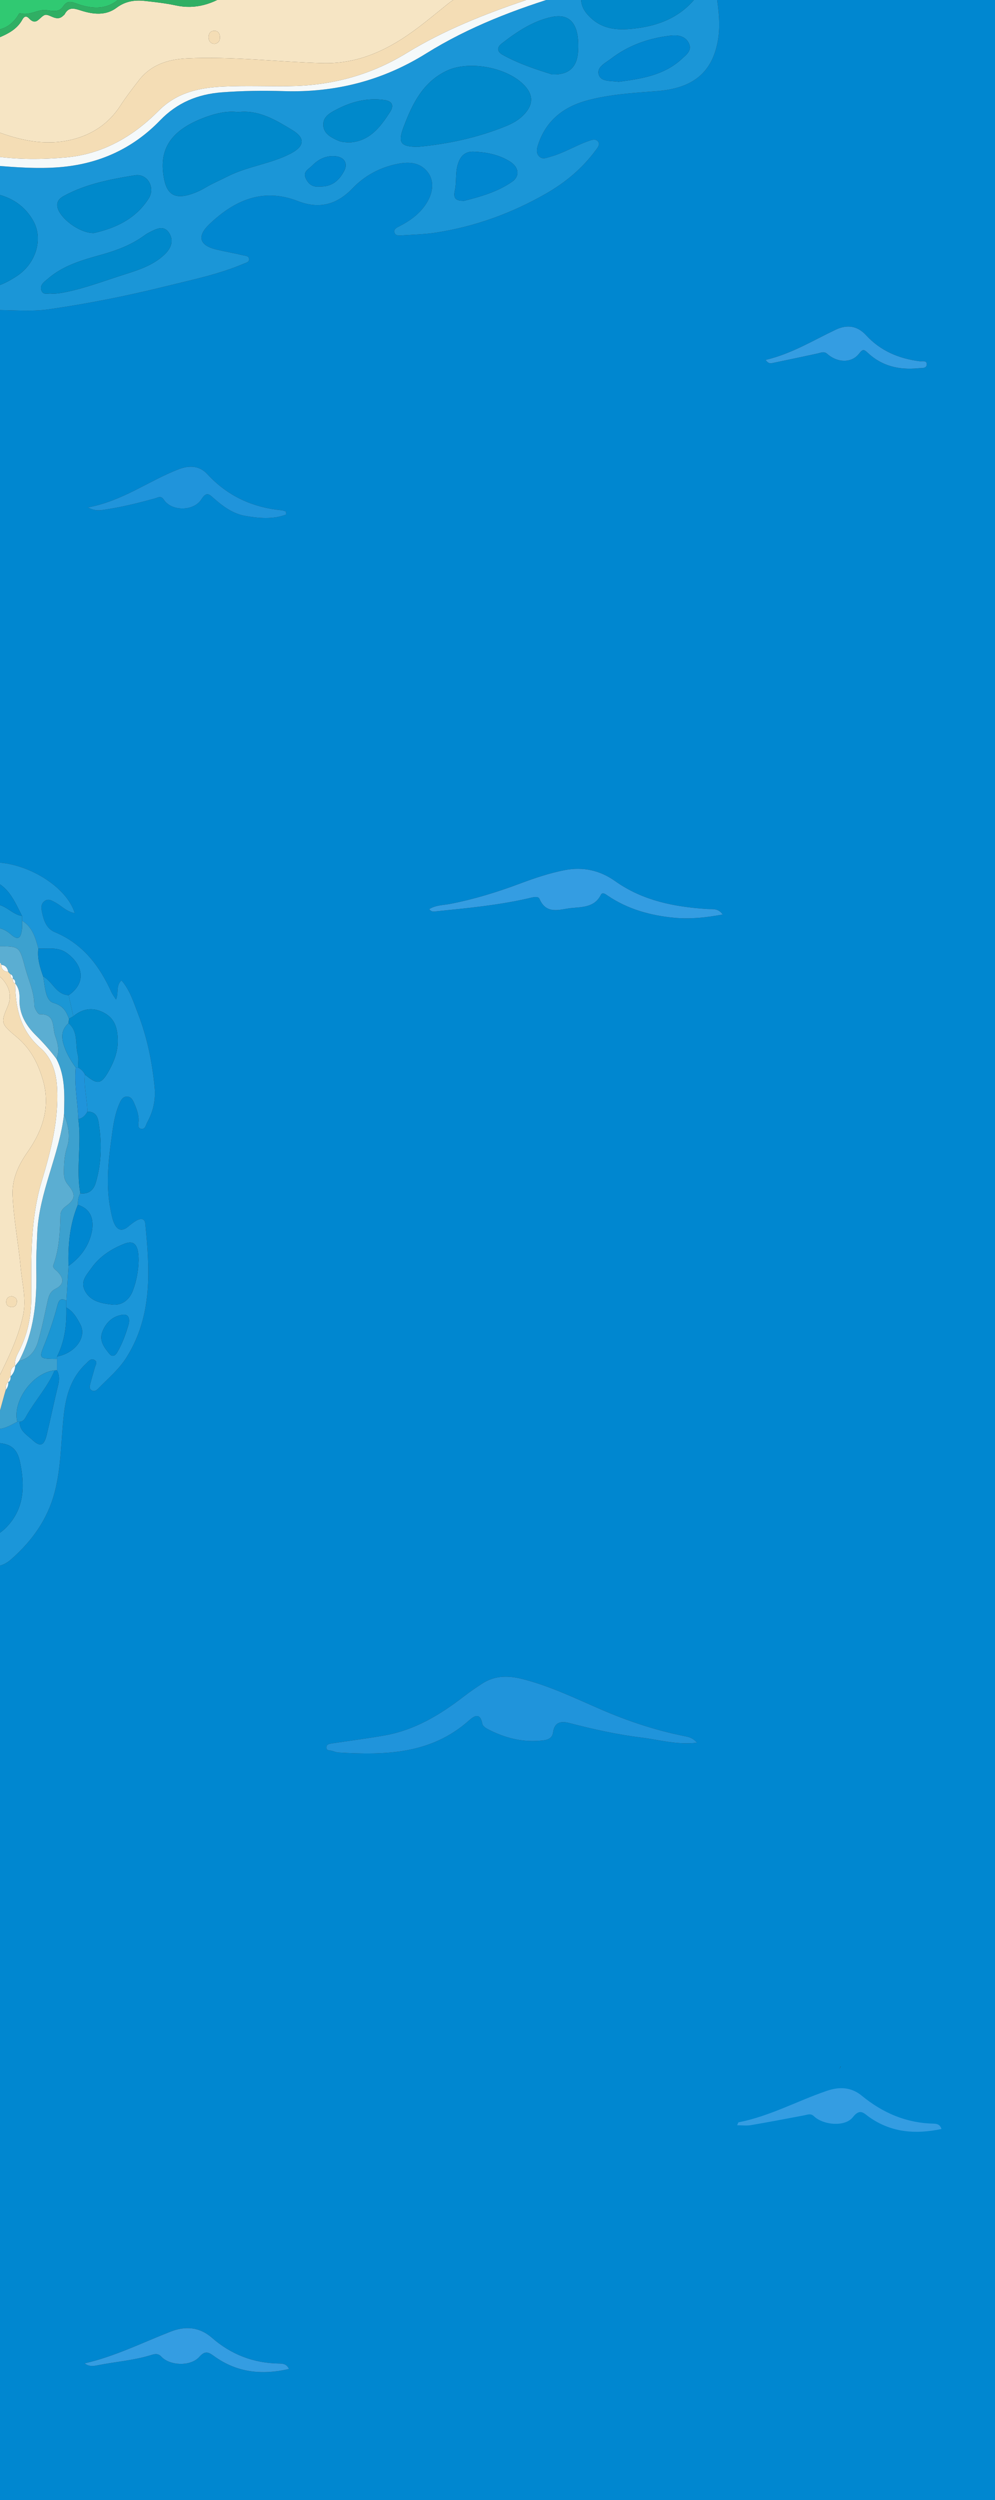 <?xml version="1.0" encoding="utf-8"?>
<!-- Generator: Adobe Illustrator 16.0.0, SVG Export Plug-In . SVG Version: 6.00 Build 0)  -->
<!DOCTYPE svg PUBLIC "-//W3C//DTD SVG 1.1//EN" "http://www.w3.org/Graphics/SVG/1.1/DTD/svg11.dtd">
<svg version="1.1" id="Layer_1" xmlns="http://www.w3.org/2000/svg" xmlns:xlink="http://www.w3.org/1999/xlink" x="0px" y="0px"
	 width="430px" height="1080px" viewBox="0 0 430 1080" enable-background="new 0 0 430 1080" xml:space="preserve">
<rect x="0" y="0" width="430" height="1080" fill="#333333" stroke="none"/>
<g>
	<path fill-rule="evenodd" clip-rule="evenodd" fill="#0087D0" d="M-2.547,1084.412c0-135.928,0-271.855,0-407.783
		c2.864,0.078,5.32-1.218,7.306-2.956c8.989-7.87,15.762-17.229,18.853-28.993c2.908-11.067,2.698-22.491,3.99-33.741
		c0.964-8.395,3.26-16.043,9.679-21.95c0.957-0.881,1.875-2.294,3.381-1.578c1.784,0.85,0.604,2.309,0.288,3.502
		c-0.599,2.262-1.308,4.495-1.897,6.76c-0.292,1.121-0.647,2.402,0.768,3.061c1.082,0.503,1.958-0.191,2.659-0.914
		c4.193-4.313,8.862-8.168,12.136-13.35c11.421-18.077,10.125-37.931,8.164-57.866c-0.239-2.436-2.142-2.267-3.797-1.328
		c-1.298,0.737-2.474,1.711-3.635,2.665c-2.991,2.455-4.938,1.173-6.169-1.837c-0.687-1.679-1.004-3.524-1.37-5.317
		c-2.003-9.816-1.176-19.669,0.15-29.433c0.735-5.419,1.284-10.972,3.438-16.122c0.648-1.55,1.408-3.386,3.24-3.514
		c2.21-0.154,2.976,1.917,3.674,3.588c0.9,2.155,1.647,4.364,1.613,6.792c-0.018,1.227-0.692,3.131,0.949,3.523
		c1.938,0.463,2.15-1.722,2.821-2.929c2.587-4.661,3.635-9.774,3.127-14.999c-1.052-10.839-3.207-21.493-7.145-31.679
		c-1.929-4.992-3.51-10.251-7.169-14.482c-2.521,2.243-1.084,5.309-2.364,8.293c-0.939-1.487-1.558-2.252-1.949-3.119
		c-5.181-11.488-12.393-20.981-24.5-26.021c-3.521-1.465-4.768-4.848-5.513-8.489c-0.409-1.996-0.574-3.736,1.123-4.978
		c1.623-1.187,3.212-0.113,4.672,0.683c2.663,1.452,4.798,3.963,8.31,4.565c-3.396-11.33-20.4-21.812-34.832-21.912
		c0-79.543,0-159.086,0-238.629c7.882-0.042,15.893,0.808,23.62-0.309c17.014-2.458,33.912-5.81,50.612-9.951
		c11.354-2.815,22.871-5.151,33.712-9.779c0.935-0.399,2.165-0.617,2.244-1.728c0.117-1.635-1.541-1.619-2.536-1.859
		c-3.894-0.938-7.859-1.578-11.747-2.534c-7.19-1.768-8.34-5.696-2.91-10.884c10.866-10.38,23.163-15.902,38.331-10.001
		c9.181,3.572,16.803,1.548,23.624-5.575c5.051-5.276,11.466-8.79,18.649-10.36c5.005-1.093,10.206-1.226,13.813,3.417
		c3.088,3.976,2.38,9.668-1.539,14.898c-2.768,3.695-6.455,6.281-10.521,8.386c-1.153,0.597-2.788,1.257-2.312,2.827
		c0.467,1.542,2.226,1.27,3.52,1.184c4.829-0.321,9.698-0.439,14.467-1.182c16.863-2.627,32.657-8.357,47.475-16.836
		c8.389-4.801,15.652-10.866,21.409-18.638c0.795-1.074,2.253-2.62,0.967-4.007c-1.107-1.194-2.809-0.486-4.257,0.033
		c-5.521,1.974-10.538,5.16-16.246,6.697c-1.629,0.438-3.273,1.298-4.728-0.081c-1.567-1.485-1.137-3.38-0.548-5.173
		c3.388-10.315,10.836-16.238,20.988-19.028c9.873-2.714,20.093-3.289,30.216-4.071c15.607-1.206,24.188-7.894,26.569-22.344
		c1.036-6.281,0.268-12.678-0.693-18.981c51.644,0.014,103.286,0.028,154.93,0.042c-1.383,4.404-1.057,8.952-0.875,13.433
		c0.365,8.994,3.983,16.515,11.353,21.84c9.868,7.13,19.905,14.026,29.87,21.023c0.741,0.903,1.412,1.876,2.231,2.698
		c3.141,3.15,5.467,6.781,6.543,11.118c0.397,1.602,0.937,3.542-0.527,4.719c-1.399,1.127-2.943-0.158-4.125-0.936
		c-3.208-2.107-6.188-4.566-9.428-6.616c-2.354-1.488-4.488-6.011-7.098-3.747c-2.32,2.013,0.417,5.945,1.81,8.718
		c6.387,12.709,17.467,20.402,29.382,27.194c7.398,4.217,15.17,7.874,21.506,13.75c8.366,7.76,12.417,18.158,17.072,28.166
		c1.988,4.276,3.624,8.73,7.807,12.323c0.333-2.432,0.114-4.029-0.138-5.706c-0.692-4.611-1.835-9.184-1.585-13.905
		c0.32-6.11,4.073-8.733,10.083-7.532c4.947,0.989,8.609,3.952,11.482,7.569c7.669,9.653,11.94,20.889,13.364,33.081
		c0.374,3.211-0.025,7.214-3.015,9.126c-2.893,1.851-6.352,1.189-9.414-0.928c-2.468-1.707-5.156-3.131-7.858-4.456
		c-1.527-0.749-3.337-2.812-4.904-1.083c-1.494,1.649,0.533,3.319,1.412,4.847c8.057,13.993,19.229,25.237,31.518,35.449
		c9.2,7.644,19.393,13.729,30.336,18.554c1.233,0.542,2.775,1.398,3.705,0.169c1.113-1.467-0.684-2.339-1.535-3.198
		c-2-2.015-4.087-3.921-6.307-5.73c-5.357-4.368-9.833-9.598-12.622-16.016c-2.755-6.338-0.519-9.475,6.293-9.761
		c5.176-0.217,10.014,0.801,14.62,2.955c15.877,7.421,29.179,18.211,40.66,31.349c4.912,5.926,9.545,12.029,12.621,19.173
		c0.932,2.167,2.357,4.388,0.832,6.616c-1.604,2.338-4.258,1.407-6.506,1.147c-1.894-0.218-4.212-1.897-5.426,0.323
		c-1.097,2.007,1.146,3.741,2.358,5.11c8.78,9.937,18.906,17.917,32.181,21.02c0.053,1.842,0.153,3.684,0.153,5.527
		c0.006,264.109,0.006,528.217,0.006,792.327c0,6.609,0,6.609-6.613,6.609C476.339,1084.408,236.896,1084.41-2.547,1084.412z
		 M709.377,1059.971c-2.031-2.753-3.874-3.453-6.149-3.864c-12.043-2.175-23.748-5.542-35.042-10.328
		c-11.856-5.024-23.74-9.988-35.673-14.83c-13.552-5.498-26.256-6.111-38.314,4.527c-12.879,11.362-27.969,18.871-45.229,21.304
		c-6.766,0.953-13.569,1.628-20.328,2.619c-1.481,0.219-3.924,0.153-3.93,2.23c-0.006,1.828,2.262,1.624,3.658,1.876
		c12.092,2.183,24.255,2.204,36.3,0.039c11.984-2.155,21.92-8.859,31.738-15.636c2.262-1.56,5.096-4.692,5.567,1.486
		c0.081,1.068,1.424,2.37,2.512,2.979c9.199,5.156,19.038,7.058,29.484,5.235c1.827-0.319,3.851-0.989,3.76-3.348
		c-0.229-5.933,3.672-5.756,7.41-4.739c14.045,3.817,28.328,6.411,42.719,8.309C694.687,1058.732,701.483,1060.705,709.377,1059.971
		z M301.209,752.835c-1.947-2.245-3.767-2.513-5.582-2.877c-12.344-2.479-24.187-6.408-35.766-11.415
		c-11.186-4.838-22.196-10.207-34.123-13.218c-6.096-1.538-11.89-1.571-17.315,1.961c-2.661,1.732-5.3,3.518-7.81,5.461
		c-10.298,7.967-21.256,14.625-34.303,16.938c-7.543,1.338-15.153,2.297-22.729,3.452c-1.144,0.173-2.563,0.328-2.512,1.86
		c0.045,1.345,1.465,1.065,2.357,1.335c0.958,0.291,1.928,0.685,2.91,0.743c20.192,1.193,39.973,0.741,56.327-13.831
		c2.297-2.045,4.884-3.616,5.789,1.448c0.163,0.91,1.472,1.834,2.462,2.344c6.966,3.581,14.357,5.61,22.225,4.947
		c2.306-0.194,5.456-0.32,5.881-3.616c0.591-4.596,3.635-4.916,6.954-4.049c10.351,2.706,20.767,5.003,31.393,6.32
		C285.048,751.593,292.614,753.876,301.209,752.835z M437.898,662.705c1.658,1.231,3.229,0.944,4.64,0.708
		c11.521-1.924,23.191-3.043,34.493-6.184c3.166-0.88,6.266-2.041,7.315,2.833c0.179,0.826,1.691,1.739,2.722,1.946
		c7.294,1.466,14.588,0.177,19.754-4.722c2.985-2.83,4.055-2.059,6.188-0.397c12.219,9.511,26.374,10.707,41.056,9.564
		c1.709-0.134,3.546-0.399,4.783-2.106c-2.11-1.465-4.227-1.658-6.417-1.867c-12.981-1.239-25.986-3.427-35.856-12.539
		c-10.266-9.479-20.81-10.087-32.664-4.417c-1.058,0.505-2.136,0.973-3.215,1.429c-12.02,5.074-23.868,10.617-36.761,13.291
		C441.91,660.664,439.479,660.134,437.898,662.705z M681.301,334.781c-3.454-2.353-3.458-2.302-6.159-2.513
		c-13.249-1.033-26.653-2.452-37.699-10.417c-12.196-8.795-24.237-7.903-37.417-3.088c-13.641,4.982-27.315,10.135-41.932,11.859
		c-1.335,0.158-3.366,0.163-4.074,2.78c12.656-0.959,24.84-2.702,37.022-4.5c4.627-0.684,9.946-4.453,13.143,2.528
		c0.055,0.118,0.289,0.154,0.438,0.229c3.884,1.979,20.018,0.098,22.078-3.45c2.271-3.908,4.22-2.133,6.291-0.788
		C647.681,336.972,663.819,336.77,681.301,334.781z M185.521,392.735c1.06,1.484,2.347,1.011,3.357,0.909
		c13.102-1.327,26.218-2.578,39.099-5.483c1.803-0.406,4.548-1.33,5.179,0.153c2.96,6.965,8.872,4.501,13.431,3.987
		c4.61-0.519,10.28-0.117,13.072-5.727c0.711-1.429,2.198-0.188,3.047,0.387c8.688,5.867,18.417,8.522,28.711,9.512
		c6.939,0.668,13.747-0.102,20.904-1.419c-1.965-2.823-4.441-2.215-6.664-2.359c-14.188-0.914-27.877-3.574-39.753-12.011
		c-6.677-4.742-14.001-6.331-21.878-4.786c-6.559,1.286-12.916,3.414-19.196,5.771c-9.866,3.702-19.93,6.815-30.291,8.818
		C191.523,391.071,188.357,390.965,185.521,392.735z M565.839,527.05c5.17,0.578,9.116,1.565,12.992,1.345
		c9.808-0.559,19.172-2.804,26.917-9.456c0.855-0.735,1.63-1.67,2.819-0.069c4.077,5.483,10.103,5.749,16.167,5.629
		c1.715-0.034,3.443-0.635,3.906-2.566c0.695-2.92,2.678-2.466,4.709-2.027c4.894,1.055,9.753,2.32,14.683,3.154
		c6.277,1.06,12.613,1.778,19.519,2.725c-1.267-2.655-2.948-2.969-4.563-3.136c-4.877-0.502-9.373-2.252-13.943-3.868
		c-9.931-3.511-19.254-8.556-29.461-11.406c-4.105-1.146-7.583-0.374-10.939,1.754c-2.539,1.61-4.962,3.407-7.385,5.19
		c-7.152,5.259-14.978,8.569-23.946,9.408C573.849,524.051,569.966,523.75,565.839,527.05z M123.657,222.267
		c-0.028-0.434-0.057-0.867-0.085-1.302c-0.625-0.182-1.239-0.469-1.875-0.53c-12.628-1.213-23.35-6.147-32.072-15.581
		c-3.309-3.58-7.565-4.01-12.426-2.137c-12.865,4.956-24.048,13.651-39.23,16.502c3.404,1.718,5.436,1.218,7.509,0.905
		c7.27-1.098,14.387-2.847,21.46-4.812c1.327-0.369,2.624-1.387,3.896,0.574c3.235,4.988,12.809,5.132,16.202-0.195
		c2.274-3.569,3.456-2.11,5.479-0.332c3.922,3.445,8.156,6.554,13.403,7.481C111.862,223.892,117.887,224.468,123.657,222.267z
		 M416.605,881.18 M391.723,889.653 M363.352,892.664c-0.183,0.035-0.276,0.53-0.635,1.276 M36.604,1020.962
		c1.817,1.454,3.714,1.198,5.423,0.854c7.531-1.52,15.249-2.047,22.649-4.263c1.725-0.518,3.426-1.247,5.063,0.517
		c3.661,3.943,12.627,4.326,16.393,0.091c2.555-2.875,4.063-2.008,6.399-0.318c9.8,7.083,20.602,8.281,32.342,5.541
		c-1.016-2.259-2.755-2.316-4.358-2.342c-11.005-0.177-20.672-3.913-28.91-11.117c-5.476-4.79-11.577-5.131-17.849-2.678
		C61.486,1012.042,49.648,1017.976,36.604,1020.962z M330.878,155.481c1.319,1.864,2.335,1.475,3.276,1.278
		c6.376-1.331,12.754-2.658,19.118-4.047c1.453-0.317,2.815-1.095,4.234,0.164c4.317,3.83,10.399,4.097,13.656-0.001
		c1.625-2.045,2.077-2.135,3.851-0.466c6.152,5.792,13.648,7.492,21.867,6.666c1.439-0.145,3.563,0.246,3.623-1.692
		c0.057-1.854-2.039-1.176-3.231-1.333c-8.912-1.177-16.754-4.469-22.958-11.209c-3.764-4.09-8.172-4.774-13.199-2.386
		C351.313,147.107,342.011,152.881,330.878,155.481z"/>
	<path fill-rule="evenodd" clip-rule="evenodd" fill="#1B96D7" d="M309.63-1.954c0.959,6.303,1.728,12.7,0.692,18.981
		c-2.381,14.45-10.961,21.139-26.569,22.344c-10.124,0.782-20.344,1.357-30.216,4.071c-10.151,2.791-17.6,8.713-20.988,19.028
		c-0.589,1.792-1.02,3.688,0.548,5.173c1.455,1.378,3.098,0.519,4.728,0.081c5.708-1.537,10.725-4.723,16.246-6.697
		c1.448-0.519,3.15-1.227,4.257-0.033c1.286,1.387-0.171,2.933-0.967,4.007c-5.757,7.772-13.02,13.837-21.409,18.638
		c-14.818,8.479-30.612,14.209-47.475,16.836c-4.769,0.743-9.638,0.861-14.467,1.182c-1.293,0.085-3.052,0.358-3.52-1.184
		c-0.476-1.57,1.159-2.23,2.312-2.827c4.067-2.105,7.754-4.691,10.521-8.386c3.919-5.23,4.627-10.923,1.539-14.898
		c-3.607-4.643-8.808-4.51-13.813-3.417c-7.183,1.57-13.598,5.083-18.649,10.36c-6.82,7.124-14.442,9.147-23.624,5.575
		c-15.168-5.901-27.464-0.379-38.331,10.001c-5.43,5.188-4.28,9.116,2.91,10.884c3.888,0.956,7.854,1.596,11.747,2.534
		c0.996,0.24,2.653,0.224,2.536,1.859c-0.079,1.11-1.31,1.329-2.244,1.728c-10.841,4.627-22.358,6.964-33.712,9.779
		c-16.7,4.141-33.598,7.493-50.612,9.951c-7.727,1.116-15.738,0.267-23.62,0.309c0-3.355,0-6.712,0-10.068
		c3.497-0.753,6.589-2.529,9.519-4.384c8.515-5.391,11.81-16.098,7.484-23.938C10.759,88.837,4.861,85.089-2.547,83.58
		c0-4.028,0-8.055,0-12.083c9.346,0.768,18.686,1.481,28.079,0.743c17.07-1.342,31.734-7.912,43.642-20.243
		c7.371-7.633,16.256-11.333,26.753-12.121c8.879-0.667,17.756-0.792,26.618-0.513c22.209,0.698,42.613-4.435,61.635-16.284
		c18.404-11.465,38.612-19.173,59.354-25.415c2.576,0.143,5.153,0.285,7.729,0.428c-0.582,3.839,1.035,6.705,3.725,9.324
		c5.906,5.75,12.927,5.754,20.448,4.754c10.547-1.401,19.495-5.425,26.007-14.107C304.171-1.942,306.901-1.948,309.63-1.954z
		 M102.909,48.42c-4.788-0.594-9.355,0.481-13.785,2.078C73.814,56.015,68.2,64.523,71.002,77.75
		c1.281,6.049,4.468,8.121,10.505,6.443c2.552-0.708,5.067-1.826,7.344-3.183c3.035-1.809,6.268-3.152,9.387-4.745
		c8.725-4.452,18.673-5.409,27.349-9.913c6.002-3.116,6.509-6.682,0.712-10.182C119.175,51.869,111.899,47.354,102.909,48.42z
		 M180.646,63.433c13.049-1.238,25.756-3.966,37.927-8.91c2.944-1.195,5.719-2.699,7.967-5.123
		c3.881-4.185,4.037-8.212,0.218-12.373c-7.189-7.836-23.841-11.071-33.586-6.507c-10.452,4.894-15,14.403-18.777,24.392
		C171.813,61.743,173.174,63.417,180.646,63.433z M40.536,100.684c8.606-1.95,17.946-5.7,23.767-15.027
		c2.928-4.692-0.644-10.821-6.003-9.939c-10.525,1.73-21.096,3.699-30.656,8.905c-1.864,1.016-3.284,2.396-2.832,4.799
		C25.675,94.007,34.061,100.727,40.536,100.684z M22.29,126.855c2.327,0.084,4.266-0.298,6.252-0.705
		c8.55-1.756,16.691-4.869,24.965-7.495c6.17-1.958,12.502-3.93,17.445-8.542c2.842-2.653,4.344-5.962,2.175-9.409
		c-2.275-3.616-5.556-1.868-8.461-0.382c-0.743,0.379-1.475,0.804-2.146,1.298c-5.621,4.131-11.947,6.528-18.646,8.399
		c-8.197,2.29-16.512,4.59-23.176,10.396c-1.491,1.3-3.528,2.53-2.855,4.887C18.557,127.797,20.936,126.529,22.29,126.855z
		 M238.582,32.156c7.04,0.306,10.874-2.908,11.272-10.159c0.532-9.682-2.135-16.667-11.532-14.638
		c-8.074,1.744-15.011,6.391-21.52,11.462c-2.158,1.682-1.94,3.529,0.303,4.787C224.283,27.636,232.08,30.088,238.582,32.156z
		 M267.313,35.351c9.835-1.331,19.637-2.771,27.336-9.895c2-1.851,4.798-3.799,2.835-7.186c-1.779-3.07-5.185-3.182-8.01-2.842
		c-9.261,1.117-17.919,4.176-25.394,9.917c-2.399,1.843-6.476,3.669-5.265,7.07C259.92,35.512,264.228,34.821,267.313,35.351z
		 M200.496,86.764c7.301-1.809,14.557-3.911,20.815-8.252c3.42-2.372,2.958-6.234-0.764-8.627
		c-4.766-3.065-10.213-4.119-15.767-4.369c-3.902-0.176-5.974,2.042-7.027,5.814c-1.016,3.64-0.379,7.39-1.185,10.928
		C195.704,86.056,197.356,86.742,200.496,86.764z M150.997,61.542c8.738-0.484,13.347-6.62,17.562-13.157
		c1.82-2.823,0.994-4.713-2.539-5.199c-7.369-1.014-14.134,0.746-20.632,4.134c-2.938,1.532-5.917,3.203-5.671,6.882
		c0.239,3.576,3.305,5.148,6.294,6.505C147.609,61.432,149.25,61.445,150.997,61.542z M138.113,80.574
		c5.367,0.217,8.476-2.672,10.61-6.7c1.739-3.283,0.11-5.963-3.607-6.365c-4.14-0.446-7.535,1.265-10.308,4.131
		c-1.371,1.416-3.953,2.394-2.733,5.257C133.288,79.744,135.415,80.943,138.113,80.574z"/>
	<path fill-rule="evenodd" clip-rule="evenodd" fill="#F6E5C4" d="M538.144-3.011c25.172,0,50.344,0,75.516,0
		c-1.274,1.797-3.819,0.298-5.646,1.942c3.73,3.057,7.599,4.909,11.78,6.11c3.475,0.997,4.522,2.947,3.256,6.41
		c-2.279,6.225-1.694,7.646,4.663,10.157c5.199,2.053,8.442,5.08,9.565,11.004c1.398,7.383,4.83,9.516,12.377,9.696
		c3.761,0.089,7.267,0.535,9.497,4.323c4.064,6.91,9.146,8.863,16.466,5.814c3.919-1.632,5.937-0.242,6.928,3.04
		c1.196,3.959,3.565,5.288,7.465,4.98c3.774-0.297,4.944,2.083,3.885,5.15c-1.796,5.188,0.33,7.809,5.143,8.644
		c5.017,0.871,7.61,3.624,8.159,8.609c0.429,3.892,1.77,7.082,6.228,8.031c1.715,0.365,2.679,1.88,2.91,3.732
		c0.312,2.48,0.465,5.012,1.1,7.411c1.013,3.82-0.047,8.666,4.893,10.707c-0.02,24.523-0.041,49.045-0.061,73.568
		c-6.84-2.096-9.249-8.337-10.72-13.916c-3.606-13.665-3.723-27.988-7.162-41.808c-4.452-17.897-13.88-29.659-33.209-31.781
		c-5.113-0.563-11.154,0.985-14.778-4.711c-0.199-0.313-1.432-0.378-1.847-0.084c-4.593,3.251-8.533,0.096-12.069-1.766
		c-14.332-7.55-20.117-20.748-22.59-35.914c-0.314-1.931,0.551-2.726,2.354-3.063c1.697-0.317,2.881-1.426,2.12-3.217
		c-1.009-2.372-2.63-1.285-4.101-0.344c-0.374,0.238-0.789,0.411-1.398,0.723c-1.651-10.619-7.94-16.667-18.2-18.062
		c-8.409-1.144-16.918-1.715-25.402-2.097c-10.286-0.464-18.951-3.156-23.889-13.317c-2.482-5.107-5.385-10.002-7.519-15.298
		c-0.793-1.969-1.475-5.061-4.836-2.54C538.728-1.588,538.437-2.3,538.144-3.011z M571.292,8.76
		c-0.195-1.468-0.921-2.567-2.49-2.507c-1.634,0.062-2.938,1.086-3.022,2.698c-0.084,1.655,1.148,2.822,2.822,2.723
		C570.185,11.579,571.347,10.617,571.292,8.76z M612.34,23.322c-1.121-0.017-2.101,0.44-2.268,1.542
		c-0.238,1.577,0.885,2.576,2.226,2.881c1.418,0.323,2.165-0.748,2.186-2.072C614.505,24.33,613.657,23.558,612.34,23.322z"/>
	<path fill-rule="evenodd" clip-rule="evenodd" fill="#F6E5C4" d="M99.147-3.011c43.631,0,87.262,0,130.893,0
		c-1.522,1.527-3.468,0.972-5.252,0.985c-7.041,0.056-14.088,0.214-21.119-0.052c-3.99-0.151-7.012,1.268-10.016,3.67
		c-6.647,5.313-13.095,10.88-20.329,15.456c-10.395,6.575-21.355,10.578-33.934,10.234c-19.546-0.536-39.029-3.013-58.612-2.056
		c-8.074,0.395-15.521,2.666-20.756,9.445c-2.755,3.567-5.529,7.143-7.967,10.924C46.96,53.494,39.732,58.25,30.756,60.383
		c-11.55,2.747-22.537,0.145-33.304-3.989c0-13.089,0-26.179,0-39.268c4.748-1.986,9.602-3.8,12.262-8.747
		c0.629-1.168,1.603-1.735,2.766-0.481c3.151,3.395,4.314-0.158,6.64-1.334c2.04-1.032,5.146,3.143,8.114,0.29
		c0.241-0.232,0.572-0.413,0.719-0.692c1.747-3.323,4.093-2.551,7.052-1.604c5.168,1.655,10.683,2.329,15.377-1.204
		c3.805-2.862,7.88-3.439,12.286-2.942c4.474,0.505,8.977,0.993,13.369,1.944C84.656,4.222,92.109,1.634,99.147-3.011z
		 M92.646,18.976c1.803-0.281,2.51-1.456,2.396-3.149c-0.1-1.494-0.922-2.591-2.479-2.528c-1.841,0.074-2.512,1.41-2.405,3.096
		C90.251,17.89,91.079,18.815,92.646,18.976z"/>
	<path fill-rule="evenodd" clip-rule="evenodd" fill="#1B96D9" d="M-2.547,372.552c14.431,0.101,31.435,10.582,34.832,21.912
		c-3.512-0.602-5.647-3.113-8.31-4.565c-1.459-0.795-3.049-1.87-4.672-0.683c-1.697,1.242-1.531,2.981-1.123,4.978
		c0.745,3.641,1.992,7.024,5.513,8.489c12.107,5.04,19.319,14.533,24.5,26.021c0.392,0.867,1.01,1.632,1.949,3.119
		c1.28-2.984-0.157-6.05,2.364-8.293c3.659,4.231,5.24,9.49,7.169,14.482c3.938,10.186,6.092,20.84,7.145,31.679
		c0.507,5.225-0.54,10.338-3.127,14.999c-0.67,1.207-0.882,3.392-2.821,2.929c-1.641-0.393-0.966-2.296-0.949-3.523
		c0.034-2.428-0.713-4.636-1.613-6.792c-0.698-1.671-1.464-3.742-3.674-3.588c-1.832,0.128-2.591,1.964-3.24,3.514
		c-2.154,5.15-2.703,10.703-3.438,16.122c-1.326,9.764-2.153,19.617-0.15,29.433c0.366,1.793,0.683,3.638,1.37,5.317
		c1.231,3.01,3.178,4.292,6.169,1.837c1.161-0.954,2.336-1.927,3.635-2.665c1.655-0.939,3.558-1.108,3.797,1.328
		c1.961,19.935,3.257,39.789-8.164,57.866c-3.274,5.182-7.943,9.037-12.136,13.35c-0.702,0.723-1.577,1.417-2.659,0.914
		c-1.415-0.659-1.06-1.94-0.768-3.061c0.59-2.265,1.298-4.498,1.897-6.76c0.315-1.193,1.496-2.652-0.288-3.502
		c-1.505-0.717-2.424,0.696-3.381,1.578c-6.419,5.907-8.715,13.555-9.679,21.95c-1.292,11.25-1.082,22.674-3.99,33.741
		c-3.091,11.763-9.864,21.123-18.853,28.993c-1.986,1.738-4.441,3.034-7.306,2.956c0-4.364,0-8.728,0-13.09
		c1.691-0.759,3.208-1.732,4.571-3.033c8.544-8.16,8.851-18.35,6.651-28.828c-1.347-6.412-4.453-8.249-11.222-8.415
		c0-2.014,0-4.028,0-6.042c3.813,0.554,6.863-1.387,9.998-3.055c0.346,0.012,0.69,0.023,1.035,0.035
		c-0.083,3.971,3.213,5.692,5.553,7.874c3.304,3.081,4.989,2.483,6.081-1.99c1.772-7.26,3.25-14.593,5.031-21.85
		c0.551-2.246,0.548-4.26-0.539-6.274c0.001-1.632,0.003-3.265,0.004-4.896c0.011-0.348,0.021-0.697,0.033-1.045
		c7.931-1.499,13.008-8.431,10.042-13.947c-1.485-2.761-3.065-5.601-6.018-7.21c0-0.996,0-1.991,0-2.987
		c0.314-5.003,0.628-10.007,0.942-15.01c4.191-2.962,7.453-6.835,9.175-11.575c2.228-6.136,1.832-12.684-5.16-14.804
		c-0.02-1.739,0.158-3.436,1.081-4.971c3.607,0.458,5.737-1.384,6.691-4.616c2.579-8.74,2.657-17.633,1.111-26.542
		c-0.426-2.453-1.814-4.33-4.783-4.061c0.042-5.388-1.621-10.669-1.016-16.094c5.457,4.593,7.076,4.316,10.47-1.841
		c2.288-4.149,3.877-8.422,3.713-13.344c-0.167-5.019-1.274-9.133-6.194-11.624c-4.827-2.443-9.014-1.626-13.012,1.625
		c-0.672-3.021-1.344-6.042-2.017-9.063c8.238-5.787,5.756-13.654-0.966-18.359c-3.637-2.545-8.01-1.709-12.137-1.801
		c-1.256-4.647-2.532-9.284-7.022-12.046c-0.007-0.683-0.015-1.368-0.022-2.051c-3.012-5.84-5.42-12.163-12.074-15.088
		C-2.547,377.922-2.547,375.238-2.547,372.552z M59.914,544.422c-0.017-6.601-1.843-8.818-6.141-7.131
		c-5.69,2.235-10.802,5.559-14.319,10.587c-1.79,2.56-4.601,5.376-3.069,9.042c2.198,5.258,7.394,6.134,12.097,6.675
		c4.081,0.468,7.374-1.952,8.914-5.983C59.011,553.379,59.801,548.956,59.914,544.422z M55.72,571.583
		c0.311-2.362-0.313-3.983-2.85-3.604c-4.381,0.652-7.194,3.538-8.669,7.439c-1.417,3.746,0.861,6.754,3.114,9.472
		c1.111,1.34,2.408,0.887,3.249-0.528C52.969,580.32,54.514,575.927,55.72,571.583z"/>
	<path fill-rule="evenodd" clip-rule="evenodd" fill="#FBFDFD" d="M538.144-3.011c0.293,0.711,0.584,1.423,0.879,2.133
		c1.868,7.911,5.517,15.047,9.634,21.964c5.131,8.616,11.751,15.359,21.953,17.841c6.33,1.541,12.574,3.451,18.846,5.238
		c9.799,2.793,16.135,9.116,19.188,18.824c4.722,15.024,14.133,26.322,27.285,34.82c10.18,6.575,21.247,11.385,31.973,16.881
		c7.071,3.622,13.343,8.225,18.417,14.435c7.989,9.779,11.174,21.442,11.736,33.546c0.821,17.678,11.154,28.8,24.025,39.058
		c0.149-0.882,0.305-1.361,0.301-1.839c-0.021-4.523-0.073-9.047-0.114-13.571c0.02-24.523,0.041-49.045,0.061-73.568
		c0.002-3.342,0.002-6.684,0.002-10.027c-0.033-1.685-0.068-3.37-0.104-5.054c0.004-33.206,0.008-66.414,0.014-99.621
		c0.053-0.353,0.107-0.707,0.163-1.06c0.309,0.22,1.05-0.509,1.017,0.504c-0.043,1.341-0.01,2.685-0.01,4.027
		c0,360.125-0.008,720.248,0.092,1080.374c0.003,3.774-0.847,4.626-4.623,4.626c-238.965-0.104-477.929-0.089-716.893-0.238
		c-1.298,0-4.66,2.487-4.531-1.87c239.443-0.002,478.886-0.004,718.33-0.006c6.613,0,6.613,0,6.613-6.609
		c0-264.109,0-528.217-0.006-792.327c0-1.843-0.101-3.685-0.153-5.527c0.053-20.285-0.207-40.578,0.334-60.85
		c0.183-6.848-1.856-11.358-7.034-15.764c-10.861-9.244-20.218-19.713-21.062-35.152c-0.191-3.502-0.883-6.975-1.284-10.468
		c-2.223-19.429-11.098-34.076-29.668-42.044c-8.914-3.826-17.559-8.279-26.462-12.137c-13.775-5.971-23.386-15.899-29.186-29.648
		c-1.756-4.163-3.692-8.264-5.201-12.516c-2.605-7.335-7.552-12.038-14.889-14.479c-7.936-2.638-15.768-5.588-23.732-8.132
		c-8.503-2.717-14.295-8.297-18.489-15.982c-4.287-7.853-6.875-16.324-9.61-24.757c0.059-0.341,0.117-0.684,0.177-1.026
		C536.801-3.011,537.471-3.011,538.144-3.011z"/>
	<path fill-rule="evenodd" clip-rule="evenodd" fill="#F4DDB5" d="M-2.547,56.395c10.767,4.133,21.753,6.735,33.304,3.989
		c8.976-2.133,16.204-6.89,21.297-14.787c2.438-3.782,5.212-7.357,7.967-10.924c5.235-6.78,12.682-9.05,20.756-9.445
		c19.583-0.957,39.066,1.52,58.612,2.056c12.579,0.344,23.54-3.659,33.934-10.234c7.234-4.576,13.682-10.143,20.329-15.456
		c3.004-2.402,6.026-3.821,10.016-3.67c7.031,0.266,14.079,0.108,21.119,0.052c1.785-0.014,3.73,0.542,5.252-0.985
		c0.671,0,1.343,0,2.014,0c0.007,0.349,0.015,0.697,0.022,1.046c-1.68,0.704-3.324,1.511-5.043,2.097
		c-17.806,6.06-35.28,12.969-51.347,22.82c-15.758,9.662-32.786,14.095-51.08,14.286c-9.228,0.096-18.471-0.279-27.681,0.142
		c-10.469,0.479-20.31,2.369-28.391,10.5c-10.961,11.029-24.057,18.695-40.02,20.13c-10.363,0.931-20.731,0.981-31.062-0.54
		C-2.547,63.778-2.547,60.086-2.547,56.395z"/>
	<path fill-rule="evenodd" clip-rule="evenodd" fill="#F6E5C4" d="M-2.547,599.098c0-59.74,0-119.482,0-179.223
		c5.854,4.031,8.238,9.309,5.913,14.754c-3.104,7.271-3.088,7.57,3.93,13.436c6.055,5.06,9.255,11.591,11.294,18.688
		c3.227,11.232-0.021,21.374-6.566,30.735c-3.97,5.679-6.919,11.704-6.582,19.037c0.483,10.511,2.563,20.817,3.509,31.251
		c0.612,6.75,2.521,13.433,1.047,20.356C7.64,579.217,2.327,589.058-2.547,599.098z M5.133,559.957
		c-1.18,0.063-2.163,0.589-2.402,1.9c-0.284,1.555,0.495,2.565,2.031,2.781c1.319,0.185,2.245-0.548,2.499-1.826
		C7.573,561.246,6.72,560.359,5.133,559.957z"/>
	<path fill-rule="evenodd" clip-rule="evenodd" fill="#3CA1CF" d="M7.45,614.166c-3.134,1.669-6.185,3.61-9.998,3.056
		c0-0.335,0-0.671,0-1.007c2.358-5.041,3.427-10.494,5.022-15.777c0.833-0.972,1.23-2.086,1.102-3.372l-0.05,0.096
		c0.965-0.539,1.041-1.474,1.078-2.426l-0.063-0.098c1.281-1.271,1.958-2.81,2.036-4.611l-0.039,0.069
		c0.565-0.739,1.131-1.479,1.697-2.218c4.608-1.007,7.063-4.363,8.249-8.467c1.661-5.747,2.815-11.642,4.125-17.487
		c0.487-2.175,1.112-4.019,3.389-5.16c3.931-1.971,3.588-4.694,0.768-7.503c-0.819-0.815-2.154-1.557-1.69-2.831
		c2.551-7.007,2.852-14.287,3.057-21.619c0.039-1.403,0.904-2.681,2.279-3.683c4.234-3.085,4.452-5.13,1.014-9.265
		c-1.272-1.531-1.805-3.076-1.814-5.004c-0.019-3.85,0.155-7.596,1.386-11.352c1.577-4.814,0.449-9.596-1.329-14.212
		c0.192-8.117,0.624-16.267-3.263-23.826c1.46-3.487,0.545-6.921-0.614-10.174c-1.272-3.569,0.312-9.334-6.613-9.131
		c-0.795,0.024-2.385-2.628-2.382-4.038c0.01-5.674-2.458-10.625-3.876-15.894c-2.531-9.403-2.329-9.458-11.967-9.427
		c-0.5,0.002-1-0.004-1.5-0.006c0-2.686,0-5.37,0-8.055c2.865-0.098,5.332,1.191,7.295,2.943c3.267,2.914,4.236,1.217,4.71-1.925
		c0.198-1.313,0.07-2.675,0.09-4.016c4.491,2.762,5.766,7.399,7.023,12.046c-0.533,4.239,0.722,8.167,2.093,12.076
		c0.758,4.177,0.917,10.324,4.366,11.344c4.344,1.284,5.492,3.608,6.778,6.84c-0.069,0.662-0.137,1.322-0.205,1.984
		c-2.832,2.495-3.201,5.44-2.167,9c1.096,3.774,3.049,6.992,5.268,10.125c-0.699,7.474,0.854,14.833,1.133,22.256
		c1.516,10.666-1.069,21.442,0.873,32.096c-0.923,1.535-1.101,3.231-1.08,4.972c-3.48,8.467-4.299,17.339-4.016,26.378
		c-0.314,5.003-0.628,10.007-0.943,15.01c-2.843-1.617-3.422,0.444-3.956,2.473c-1.558,5.93-3.563,11.699-5.864,17.383
		c-1.931,4.769-1.546,5.187,3.774,5.311c0.663,0.016,1.325,0.016,1.989,0.024c-0.001,1.632-0.003,3.264-0.004,4.897
		c-0.339,0.015-0.679,0.029-1.019,0.042C14.264,592.876,5.272,605.22,7.45,614.166z"/>
	<path fill-rule="evenodd" clip-rule="evenodd" fill="#F4DDB5" d="M2.475,600.438c-1.595,5.284-2.664,10.736-5.022,15.777
		c0-5.706,0-11.411,0-17.117c4.874-10.04,10.188-19.881,12.546-30.966c1.473-6.923-0.436-13.606-1.047-20.356
		c-0.946-10.435-3.026-20.74-3.509-31.251c-0.338-7.333,2.612-13.358,6.582-19.037c6.545-9.361,9.792-19.503,6.566-30.735
		c-2.04-7.097-5.239-13.628-11.294-18.688c-7.018-5.865-7.034-6.165-3.93-13.436c2.325-5.445-0.06-10.723-5.913-14.754
		c0-1.342,0-2.686,0-4.028c0.691-0.014,1.382-0.026,2.073-0.039l-0.045-0.022c0.352,0.349,0.704,0.698,1.056,1.046l-0.022-0.049
		c0.106,1.927,1.126,2.943,3.051,3.053l-0.052-0.023c0.347,0.356,0.694,0.713,1.041,1.069l-0.035-0.051
		c-0.064,0.9,0.121,1.672,1.057,2.059l-0.031-0.052c-0.053,0.891,0.106,1.676,1.038,2.076l-0.04-0.06
		c0.149,10.67,2.247,20.341,10.967,27.9c5.068,4.394,6.894,10.859,7.201,17.688c0.621,13.793-2.734,26.785-6.68,39.867
		c-4.833,16.021-4.618,32.708-4.484,49.309c0.068,8.461-1.472,16.655-5.423,24.262c-1.014,1.952-1.955,3.915-1.586,6.216
		l0.039-0.069c-2.071,0.921-2.111,2.74-2.036,4.611c0,0,0.063,0.098,0.063,0.103c-0.807,0.611-1.079,1.455-1.077,2.421
		c0,0,0.05-0.096,0.05-0.095C2.332,597.903,2.525,599.21,2.475,600.438z"/>
	<path fill-rule="evenodd" clip-rule="evenodd" fill="#F5F9FA" d="M-2.547,67.47c10.331,1.521,20.699,1.471,31.062,0.54
		c15.962-1.436,29.059-9.101,40.02-20.13c8.081-8.131,17.922-10.021,28.391-10.5c9.21-0.421,18.454-0.045,27.681-0.142
		c18.294-0.191,35.322-4.625,51.08-14.286c16.067-9.851,33.541-16.76,51.347-22.82c1.72-0.586,3.364-1.393,5.043-2.098
		c1.107-0.04,2.242,0.001,2.999-1.045c3.021,0,6.041,0,9.062,0c-0.392,0.055-0.593,0.281-0.604,0.677
		c-20.742,6.242-40.951,13.95-59.354,25.415c-19.021,11.85-39.426,16.982-61.635,16.284c-8.861-0.279-17.738-0.154-26.618,0.513
		c-10.497,0.788-19.382,4.487-26.753,12.121C57.266,64.329,42.601,70.899,25.531,72.241c-9.393,0.738-18.733,0.025-28.079-0.743
		C-2.547,70.155-2.547,68.812-2.547,67.47z"/>
	<path fill-rule="evenodd" clip-rule="evenodd" fill="#F4DDB5" d="M722.328,102.724c0,3.342,0,6.685-0.002,10.026
		c-4.939-2.041-3.88-6.887-4.893-10.707c-0.635-2.399-0.788-4.931-1.1-7.411c-0.231-1.853-1.195-3.368-2.91-3.732
		c-4.458-0.95-5.799-4.14-6.228-8.031c-0.549-4.985-3.143-7.738-8.159-8.609c-4.813-0.834-6.938-3.456-5.143-8.644
		c1.06-3.068-0.11-5.447-3.885-5.15c-3.899,0.308-6.269-1.021-7.465-4.98c-0.991-3.282-3.009-4.672-6.928-3.04
		c-7.319,3.049-12.401,1.095-16.466-5.814c-2.23-3.789-5.736-4.234-9.497-4.323c-7.547-0.18-10.979-2.313-12.377-9.696
		c-1.123-5.924-4.366-8.951-9.565-11.004c-6.357-2.511-6.942-3.933-4.663-10.157c1.267-3.463,0.219-5.413-3.256-6.41
		c-4.182-1.201-8.05-3.053-11.78-6.11c1.827-1.645,4.372-0.146,5.646-1.942c0.334,0,0.671,0,1.007,0
		c0.236,0.342,0.474,0.686,0.712,1.028c4.179,4.26,9.221,7.144,14.81,9.079c2.02,0.699,3.87,1.321,3.569,3.992l0.021-0.051
		c-3.329,6.424-2.898,7.734,3.563,10.645c3.228,1.454,6.354,2.802,7.459,6.791c2.791,10.083,3.769,10.805,14.578,11.649
		c2.149,0.168,3.751,0.715,4.995,2.681c4.427,6.988,6.632,7.833,14.944,5.714c2.889-0.736,5.034-0.392,5.896,2.744
		c1.201,4.386,4.151,5.713,8.392,5.226c3.795-0.436,5.5,1.11,4.157,4.99c-1.676,4.843-0.665,8.143,4.817,9.36
		c5.914,1.313,8.714,5.155,8.584,11.201c-0.033,1.501-0.19,3.576,1.398,4.013c6.305,1.732,5.455,7.294,6.667,11.754
		C719.768,99.786,719.18,102.41,722.328,102.724z"/>
	<path fill-rule="evenodd" clip-rule="evenodd" fill="#0089CB" d="M-2.547,83.58c7.408,1.509,13.307,5.257,17.002,11.954
		c4.326,7.84,1.031,18.546-7.484,23.938c-2.929,1.854-6.021,3.63-9.519,4.384C-2.547,110.43-2.547,97.004-2.547,83.58z"/>
	<path fill-rule="evenodd" clip-rule="evenodd" fill="#0087D0" d="M-2.547,623.263c6.769,0.166,9.875,2.003,11.222,8.415
		c2.2,10.478,1.893,20.667-6.651,28.828c-1.362,1.301-2.879,2.274-4.571,3.033C-2.547,650.113-2.547,636.688-2.547,623.263z"/>
	<path fill-rule="evenodd" clip-rule="evenodd" fill="#5BAED2" d="M-2.547,408.8c0.5,0.002,1,0.008,1.5,0.006
		c9.638-0.031,9.436,0.023,11.967,9.427c1.419,5.268,3.886,10.219,3.876,15.894c-0.002,1.41,1.587,4.062,2.382,4.038
		c6.924-0.204,5.34,5.562,6.613,9.131c1.159,3.252,2.074,6.687,0.614,10.174c-2.686-3.613-5.643-6.979-8.849-10.15
		c-4.41-4.362-7.371-9.38-7.125-15.922c0.086-2.274-0.264-4.651-1.887-6.543l0.04,0.06c0.063-0.896-0.042-1.709-1.038-2.076
		l0.031,0.052c0.074-0.906-0.145-1.661-1.057-2.059l0.035,0.051c-0.347-0.356-0.694-0.713-1.041-1.069l0.052,0.023
		c-0.325-1.71-1.207-2.861-3.051-3.053l0.022,0.049c-0.034-0.669-0.421-0.982-1.056-1.046l0.045,0.022
		c-0.691-0.659-1.382-1.317-2.073-1.975C-2.547,412.156-2.547,410.478-2.547,408.8z"/>
	<path fill-rule="evenodd" clip-rule="evenodd" fill="#30C972" d="M-2.547,13.099c0-5.035,0-10.069,0-15.104
		c18.475,0.034,36.949,0.066,55.424,0.1c-5.67,6.277-12.613,6.06-19.729,3.466c-2.508-0.914-4.095-1.385-5.826,1.173
		c-1.707,2.522-4.091,2.146-7.058,1.667c-3.77-0.606-7.553,2.602-11.732,1.263C8.348,5.605,7.8,6.682,7.42,7.229
		C4.999,10.714,1.733,12.77-2.547,13.099z"/>
	<path fill-rule="evenodd" clip-rule="evenodd" fill="#30AF64" d="M-2.547,13.099c4.281-0.33,7.546-2.385,9.968-5.87
		C7.8,6.682,8.348,5.605,8.532,5.665c4.179,1.339,7.962-1.869,11.732-1.263c2.966,0.478,5.351,0.854,7.058-1.667
		c1.731-2.559,3.318-2.087,5.826-1.173c7.116,2.594,14.059,2.812,19.729-3.467C64.72-1.923,76.565-1.907,88.41-1.989
		c1.921-0.013,4.044,0.64,5.703-1.022c1.678,0,3.356,0,5.035,0c-7.038,4.645-14.491,7.233-23.109,5.367
		c-4.392-0.951-8.895-1.439-13.369-1.944c-4.406-0.498-8.481,0.08-12.286,2.942c-4.694,3.532-10.209,2.858-15.377,1.204
		C32.046,3.61,29.7,2.838,27.954,6.162c-0.147,0.279-0.478,0.46-0.719,0.692c-2.968,2.853-6.075-1.322-8.114-0.29
		c-2.326,1.176-3.489,4.729-6.64,1.334c-1.163-1.254-2.137-0.688-2.766,0.481c-2.661,4.947-7.514,6.761-12.262,8.747
		C-2.547,15.784-2.547,14.441-2.547,13.099z"/>
	<path fill-rule="evenodd" clip-rule="evenodd" fill="#3CA1CF" d="M243.533-2.334c0.01-0.396,0.212-0.622,0.604-0.677
		c97.332,0,194.662,0,291.994,0c-0.06,0.342-0.118,0.685-0.177,1.026c-3.994,0.026-7.99,0.052-11.984,0.079
		c-14.378,0.002-28.757,0.004-43.135,0.006c-5.425-0.004-10.851-0.007-16.274-0.011c-51.645-0.015-103.287-0.029-154.93-0.042
		c-2.729,0.006-5.458,0.012-8.187,0.017c-16.726,0.01-33.453,0.02-50.18,0.03C248.686-2.049,246.109-2.192,243.533-2.334z"/>
	<path fill-rule="evenodd" clip-rule="evenodd" fill="#1B97D5" d="M9.549,397.747c-0.02,1.34,0.108,2.703-0.09,4.016
		c-0.475,3.143-1.443,4.839-4.71,1.925c-1.964-1.752-4.43-3.041-7.295-2.943c0-3.356,0-6.713,0-10.068
		c4.817-0.234,7.619,4.382,12.074,5.02C9.534,396.379,9.542,397.063,9.549,397.747z"/>
	<path fill-rule="evenodd" clip-rule="evenodd" fill="#63D594" d="M615.376-1.983c-0.236-0.342-0.474-0.686-0.71-1.028
		c35.911,0,71.822,0,107.735,0c-0.056,0.353-0.11,0.707-0.163,1.06c-33.18,0.016-66.357,0.031-99.535,0.045
		C620.261-1.931,617.818-1.957,615.376-1.983z"/>
	<path fill-rule="evenodd" clip-rule="evenodd" fill="#63D594" d="M94.112-3.011c-1.658,1.662-3.781,1.009-5.703,1.022
		C76.565-1.907,64.72-1.923,52.876-1.906C34.402-1.938,15.927-1.971-2.547-2.004c0.906-2.082,2.722-0.942,4.027-0.945
		C32.357-3.029,63.235-3.011,94.112-3.011z"/>
	<path fill-rule="evenodd" clip-rule="evenodd" fill="#0087D0" d="M9.527,395.696c-4.456-0.637-7.257-5.254-12.074-5.02
		c0-3.356,0-6.713,0-10.069C4.107,383.533,6.515,389.856,9.527,395.696z"/>
	<path fill-rule="evenodd" clip-rule="evenodd" fill="#F5F9FA" d="M-2.547,413.834c0.691,0.658,1.382,1.316,2.073,1.975
		c-0.691,0.013-1.382,0.025-2.073,0.039C-2.547,415.176-2.547,414.506-2.547,413.834z"/>
	<path fill-rule="evenodd" clip-rule="evenodd" fill="#F6E5C4" d="M235.075-3.011c-0.757,1.046-1.892,1.006-2.999,1.045
		c-0.007-0.348-0.015-0.696-0.022-1.045C233.061-3.011,234.068-3.011,235.075-3.011z"/>
	<path fill-rule="evenodd" clip-rule="evenodd" fill="#1B97D5" d="M523.969-1.907c3.994-0.026,7.99-0.052,11.984-0.079
		c2.735,8.433,5.323,16.904,9.61,24.757c4.194,7.685,9.986,13.265,18.489,15.982c7.965,2.544,15.797,5.494,23.732,8.132
		c7.337,2.44,12.283,7.144,14.889,14.479c1.509,4.252,3.445,8.353,5.201,12.516c5.8,13.749,15.41,23.677,29.186,29.648
		c8.903,3.858,17.548,8.312,26.462,12.137c18.57,7.968,27.445,22.615,29.668,42.044c0.401,3.493,1.093,6.965,1.284,10.468
		c0.844,15.439,10.2,25.909,21.062,35.152c5.178,4.406,7.217,8.916,7.034,15.764c-0.541,20.272-0.281,40.565-0.334,60.85
		c-13.274-3.103-23.4-11.083-32.181-21.02c-1.212-1.37-3.455-3.104-2.358-5.11c1.214-2.22,3.532-0.542,5.426-0.323
		c2.248,0.26,4.902,1.19,6.506-1.147c1.525-2.228,0.1-4.448-0.832-6.616c-3.076-7.144-7.709-13.247-12.621-19.173
		c2.611-0.607,1.966-2.55,1.734-4.294c-0.215-1.598-0.494-3.187-0.745-4.781c1.209,1.133,2.656,2.099,3.587,3.427
		c5.015,7.16,11.26,13.193,17.576,19.126c2.075,1.95,4.514,5.01,7.584,3.917c3.236-1.15,2.104-5.267,3.124-7.995
		c0.258-0.692-0.07-1.623-0.188-2.435c-1.947-13.503-9.686-23.693-19.552-32.218c-4.943-4.272-11.223-6.75-18.163-3.908
		c-0.34-2.512-2.035-4.459-2.843-6.76c-1.299-3.694-5.135-6.087-5.226-10.368c1.094,0.403,2.179,0.831,3.284,1.206
		c7.199,2.443,8.483,1.691,9.963-6.041c1.952-10.212-1.481-19.732-4.077-29.3c-1.727-6.365-5.94-8.408-12.243-6.647
		c-10.702,2.992-17.028,11.739-17.096,23.642c-6-1.384-10.934-5.17-16.564-7.422c-2.407-0.962-5.63-1.361-6.561-4.647
		c8.097-3.688,15.56-8.152,21.614-14.946c6.732-7.552,5.767-15.68-3.174-20.129c-15.696-7.812-32.904-10.687-49.739-14.679
		c-4.49-1.064-7.422,2.031-6.885,6.695c0.513,4.455,1.508,8.812,3.436,12.988c2.827,6.125,7.244,11.197,10.592,16.963
		c-1.556,0.101-3.025-0.288-4.266-1.164c-8.146-5.742-16.248-11.509-22.386-19.593c-1.541-2.031-2.821-4.552-5.581-5.421
		c1.641-2.665,2.114-5.276,1.202-8.517c-2.907-10.317-7.87-19.036-17.304-24.71c1.337-4.003-2.067-5.499-4.201-7.438
		c-2.187-1.987-4.955-3.316-6.883-5.66c4.475-2.132,9.467-3.146,13.292-6.674c6.615-6.104,6.188-9.692-2.289-12.855
		c-7.531-2.809-13.254-7.206-17.49-14.188c-5.648-9.307-13.488-8.577-18.574,1.225c-4.322,8.335-2.989,16.429,0.887,24.448
		c-5.978,0.549-11.158-3.441-17.114-3.019c-9.965-6.997-20.002-13.893-29.87-21.023c-7.369-5.326-10.987-12.847-11.353-21.84
		c-0.182-4.481-0.508-9.029,0.875-13.433c5.424,0.005,10.85,0.008,16.272,0.011c-0.283,13.763,9.605,22.602,20.427,25.862
		c8.02,2.416,12.726,0.211,17.393-6.852C522.464,11.34,523.15,4.698,523.969-1.907z M602.611,83.686
		c0.398-1.484-0.366-3.5-1.125-5.246c-3.744-8.599-6.13-18.391-17.637-20.461c-5.603-1.008-11.787,1.5-14.481,6.474
		c-2.346,4.333-1.292,10.381,2.622,14.214c6.98,6.84,16.247,9.074,25.144,11.668C600.896,91.433,602.55,87.969,602.611,83.686z"/>
	<path fill-rule="evenodd" clip-rule="evenodd" fill="#1B96D9" d="M546.196,65.446c1.928,2.343,4.696,3.673,6.883,5.66
		c2.134,1.939,5.538,3.436,4.201,7.438c-6.651-2.225-13.249-2.732-20.055-0.31c-2.477,0.881-5.198,1.5-5.604,4.176
		c-0.404,2.663,1.904,4.524,4.04,5.868c2.662,1.677,5.531,2.904,7.917,5.147c5.808,5.465,11.804,10.738,17.884,15.901
		c3.426,2.91,7.3,4.796,11.919,2.444c2.76,0.869,4.04,3.39,5.581,5.421c6.138,8.084,14.24,13.851,22.386,19.593
		c1.24,0.875,2.71,1.265,4.266,1.164c0.767,0.84,1.535,1.68,2.305,2.523c5.87,6.445,11.091,14.232,21.852,10.584
		c0.931,3.286,4.153,3.685,6.561,4.647c5.631,2.251,10.564,6.038,16.564,7.422c4.613,8.194,12.124,12.982,20.169,17.14
		c0.091,4.28,3.927,6.674,5.226,10.368c0.808,2.301,2.503,4.248,2.843,6.76c-2.8,4.479-2.823,8.607,0.983,12.717
		c2.002,2.162,3.387,4.895,5.049,7.369c0.251,1.594,0.53,3.183,0.745,4.781c0.231,1.744,0.877,3.687-1.734,4.294
		c-11.481-13.137-24.783-23.928-40.66-31.349c-4.606-2.153-9.444-3.172-14.62-2.955c-6.812,0.286-9.048,3.423-6.293,9.761
		c2.789,6.418,7.265,11.648,12.622,16.016c2.22,1.809,4.307,3.716,6.307,5.73c0.852,0.858,2.648,1.73,1.535,3.198
		c-0.93,1.229-2.472,0.374-3.705-0.169c-10.943-4.825-21.136-10.91-30.336-18.554c-12.289-10.211-23.461-21.456-31.518-35.449
		c-0.879-1.527-2.906-3.198-1.412-4.847c1.567-1.729,3.377,0.333,4.904,1.083c2.702,1.325,5.391,2.75,7.858,4.456
		c3.063,2.117,6.521,2.779,9.414,0.928c2.989-1.912,3.389-5.915,3.015-9.126c-1.424-12.192-5.695-23.428-13.364-33.081
		c-2.873-3.617-6.535-6.58-11.482-7.569c-6.01-1.201-9.763,1.422-10.083,7.532c-0.25,4.722,0.893,9.294,1.585,13.905
		c0.252,1.677,0.471,3.274,0.138,5.706c-4.183-3.593-5.818-8.047-7.807-12.323c-4.655-10.008-8.706-20.406-17.072-28.166
		c-6.336-5.876-14.107-9.533-21.506-13.75c-11.915-6.792-22.995-14.485-29.382-27.194c-1.393-2.773-4.13-6.705-1.81-8.718
		c2.609-2.264,4.743,2.259,7.098,3.747c3.24,2.049,6.22,4.508,9.428,6.616c1.182,0.778,2.726,2.063,4.125,0.936
		c1.464-1.177,0.925-3.117,0.527-4.719c-1.076-4.337-3.402-7.968-6.543-11.118c-0.819-0.822-1.49-1.794-2.231-2.698
		c5.956-0.423,11.137,3.568,17.114,3.019c3.135,4.389,7.164,7.519,12.669,7.97C538.502,65.686,542.359,65.441,546.196,65.446z
		 M635.368,160.102c-6.052,0.094-13.902,8.563-14.638,15.472c-0.604,5.678,1.249,7.789,6.94,8.741
		c6.887,1.151,13.94,0.98,20.741,2.812c1.56,0.421,3.447,0.568,4.714-0.859c1.426-1.607,0.187-3.139-0.492-4.616
		c-3.081-6.707-8.448-11.983-11.634-18.656C639.954,160.804,637.712,159.704,635.368,160.102z"/>
	<path fill-rule="evenodd" clip-rule="evenodd" fill="#2094DB" d="M709.377,1059.971c-7.894,0.733-14.69-1.239-21.517-2.14
		c-14.391-1.897-28.674-4.491-42.719-8.309c-3.738-1.017-7.639-1.193-7.41,4.739c0.091,2.358-1.933,3.028-3.76,3.348
		c-10.446,1.822-20.285-0.079-29.484-5.235c-1.088-0.609-2.431-1.911-2.512-2.979c-0.472-6.179-3.306-3.046-5.567-1.486
		c-9.818,6.776-19.754,13.48-31.738,15.636c-12.045,2.165-24.208,2.144-36.3-0.039c-1.396-0.252-3.664-0.048-3.658-1.876
		c0.006-2.077,2.448-2.012,3.93-2.23c6.759-0.991,13.563-1.666,20.328-2.619c17.26-2.433,32.35-9.941,45.229-21.304
		c12.059-10.639,24.763-10.025,38.314-4.527c11.933,4.842,23.816,9.806,35.673,14.83c11.294,4.786,22.999,8.153,35.042,10.328
		C705.503,1056.518,707.346,1057.218,709.377,1059.971z"/>
	<path fill-rule="evenodd" clip-rule="evenodd" fill="#2094DB" d="M301.209,752.835c-8.596,1.041-16.161-1.242-23.844-2.196
		c-10.626-1.317-21.042-3.614-31.393-6.32c-3.319-0.867-6.363-0.547-6.954,4.049c-0.425,3.296-3.575,3.422-5.881,3.616
		c-7.868,0.663-15.259-1.366-22.225-4.947c-0.99-0.51-2.299-1.434-2.462-2.344c-0.904-5.064-3.492-3.493-5.789-1.448
		c-16.354,14.572-36.135,15.024-56.327,13.831c-0.982-0.059-1.951-0.452-2.91-0.743c-0.892-0.27-2.312,0.01-2.357-1.335
		c-0.051-1.532,1.368-1.688,2.512-1.86c7.577-1.155,15.186-2.114,22.729-3.452c13.046-2.313,24.005-8.971,34.303-16.938
		c2.51-1.943,5.148-3.729,7.81-5.461c5.426-3.532,11.22-3.499,17.315-1.961c11.927,3.011,22.937,8.38,34.123,13.218
		c11.579,5.007,23.422,8.936,35.766,11.415C297.442,750.323,299.263,750.59,301.209,752.835z"/>
	<path fill-rule="evenodd" clip-rule="evenodd" fill="#349DE2" d="M437.898,662.705c1.581-2.57,4.012-2.041,6.038-2.461
		c12.893-2.673,24.741-8.217,36.761-13.291c1.079-0.456,2.157-0.923,3.215-1.429c11.854-5.67,22.398-5.062,32.664,4.417
		c9.87,9.112,22.875,11.299,35.856,12.539c2.19,0.209,4.307,0.402,6.417,1.867c-1.237,1.707-3.074,1.973-4.783,2.106
		c-14.682,1.143-28.837-0.054-41.056-9.564c-2.134-1.662-3.203-2.433-6.188,0.397c-5.166,4.899-12.46,6.188-19.754,4.722
		c-1.03-0.207-2.543-1.12-2.722-1.946c-1.05-4.874-4.149-3.713-7.315-2.833c-11.302,3.141-22.972,4.26-34.493,6.184
		C441.128,663.649,439.557,663.936,437.898,662.705z"/>
	<path fill-rule="evenodd" clip-rule="evenodd" fill="#349DE2" d="M681.301,334.781c-17.481,1.989-33.62,2.191-48.309-7.361
		c-2.071-1.345-4.02-3.121-6.291,0.788c-2.061,3.548-18.194,5.429-22.078,3.45c-0.149-0.075-0.384-0.111-0.438-0.229
		c-3.196-6.981-8.516-3.211-13.143-2.528c-12.183,1.798-24.366,3.541-37.022,4.5c0.708-2.617,2.739-2.622,4.074-2.78
		c14.616-1.725,28.291-6.877,41.932-11.859c13.18-4.815,25.221-5.707,37.417,3.088c11.046,7.965,24.45,9.384,37.699,10.417
		C677.843,332.479,677.847,332.428,681.301,334.781z"/>
	<path fill-rule="evenodd" clip-rule="evenodd" fill="#349DE2" d="M185.521,392.735c2.835-1.77,6.001-1.664,9.018-2.248
		c10.361-2.003,20.425-5.116,30.291-8.818c6.281-2.357,12.637-4.485,19.196-5.771c7.877-1.545,15.202,0.043,21.878,4.786
		c11.876,8.437,25.565,11.097,39.753,12.011c2.222,0.144,4.698-0.464,6.664,2.359c-7.157,1.317-13.964,2.087-20.904,1.419
		c-10.293-0.99-20.022-3.645-28.711-9.512c-0.85-0.574-2.336-1.815-3.047-0.387c-2.792,5.61-8.462,5.208-13.072,5.727
		c-4.559,0.514-10.471,2.978-13.431-3.987c-0.631-1.483-3.376-0.559-5.179-0.153c-12.88,2.905-25.997,4.156-39.099,5.483
		C187.869,393.746,186.581,394.219,185.521,392.735z"/>
	<path fill-rule="evenodd" clip-rule="evenodd" fill="#2094DB" d="M565.839,527.05c4.127-3.3,8.01-2.999,11.475-3.324
		c8.969-0.838,16.794-4.148,23.946-9.408c2.423-1.783,4.846-3.58,7.385-5.19c3.356-2.127,6.834-2.9,10.939-1.754
		c10.207,2.85,19.53,7.895,29.461,11.406c4.57,1.616,9.066,3.366,13.943,3.868c1.614,0.167,3.296,0.481,4.563,3.136
		c-6.905-0.947-13.241-1.665-19.519-2.725c-4.93-0.834-9.789-2.099-14.683-3.154c-2.031-0.438-4.014-0.893-4.709,2.027
		c-0.463,1.931-2.191,2.532-3.906,2.566c-6.064,0.12-12.09-0.146-16.167-5.629c-1.189-1.601-1.964-0.666-2.819,0.069
		c-7.745,6.652-17.109,8.897-26.917,9.456C574.955,528.616,571.009,527.628,565.839,527.05z"/>
	<path fill-rule="evenodd" clip-rule="evenodd" fill="#2094DB" d="M123.657,222.267c-5.77,2.202-11.795,1.625-17.739,0.575
		c-5.247-0.927-9.481-4.036-13.403-7.481c-2.024-1.779-3.206-3.238-5.479,0.332c-3.394,5.327-12.967,5.184-16.202,0.195
		c-1.272-1.961-2.569-0.943-3.896-0.574c-7.074,1.965-14.19,3.714-21.46,4.812c-2.073,0.313-4.104,0.813-7.509-0.905
		c15.182-2.852,26.365-11.547,39.23-16.502c4.861-1.873,9.117-1.443,12.426,2.137c8.722,9.434,19.444,14.368,32.072,15.581
		c0.636,0.061,1.251,0.348,1.875,0.53C123.6,221.399,123.629,221.833,123.657,222.267z"/>
	<path fill-rule="evenodd" clip-rule="evenodd" fill="#349DE2" d="M318.553,918.105c0.358-0.746,0.452-1.241,0.635-1.276
		c13.403-2.614,25.375-9.237,38.15-13.601c5.407-1.849,10.481-1.684,15.104,2.117c9.047,7.438,19.272,11.837,31.134,12.065
		c1.244,0.023,2.671,0.285,3.304,2.305c-11.241,2.375-21.721,1.589-31.321-5.202c-2.204-1.559-3.878-3.894-6.977,0.091
		c-3.356,4.316-12.83,3.475-16.848-0.415c-1.384-1.341-2.717-0.648-4.175-0.371c-7.692,1.465-15.386,2.928-23.105,4.239
		C322.603,918.372,320.653,918.105,318.553,918.105z"/>
	<path fill-rule="evenodd" clip-rule="evenodd" fill="#349DE2" d="M36.604,1020.962c13.044-2.986,24.882-8.92,37.152-13.716
		c6.272-2.453,12.373-2.112,17.849,2.678c8.238,7.204,17.905,10.94,28.91,11.117c1.603,0.025,3.342,0.083,4.358,2.342
		c-11.74,2.74-22.542,1.542-32.342-5.541c-2.336-1.689-3.844-2.557-6.399,0.318c-3.766,4.235-12.731,3.853-16.393-0.091
		c-1.637-1.764-3.338-1.034-5.063-0.517c-7.4,2.216-15.118,2.743-22.649,4.263C40.318,1022.161,38.422,1022.417,36.604,1020.962z"/>
	<path fill-rule="evenodd" clip-rule="evenodd" fill="#349DE2" d="M330.878,155.481c11.133-2.6,20.435-8.374,30.236-13.027
		c5.027-2.388,9.435-1.704,13.199,2.386c6.204,6.74,14.046,10.032,22.958,11.209c1.192,0.157,3.288-0.521,3.231,1.333
		c-0.059,1.938-2.183,1.548-3.623,1.692c-8.219,0.826-15.714-0.874-21.867-6.666c-1.774-1.669-2.225-1.579-3.851,0.466
		c-3.257,4.098-9.338,3.831-13.656,0.001c-1.419-1.259-2.781-0.481-4.234-0.164c-6.364,1.389-12.741,2.717-19.118,4.047
		C333.213,156.956,332.197,157.345,330.878,155.481z"/>
	<path fill-rule="evenodd" clip-rule="evenodd" fill="#0089CB" d="M102.909,48.42c8.99-1.066,16.266,3.449,23.391,7.751
		c5.796,3.5,5.29,7.065-0.712,10.182c-8.676,4.504-18.625,5.461-27.349,9.913c-3.119,1.592-6.352,2.936-9.387,4.745
		c-2.277,1.357-4.792,2.475-7.344,3.183c-6.038,1.678-9.225-0.394-10.505-6.443C68.2,64.523,73.814,56.015,89.124,50.498
		C93.554,48.901,98.122,47.826,102.909,48.42z"/>
	<path fill-rule="evenodd" clip-rule="evenodd" fill="#0089CB" d="M180.646,63.433c-7.471-0.016-8.833-1.69-6.251-8.52
		c3.776-9.989,8.325-19.498,18.777-24.392c9.745-4.563,26.397-1.329,33.586,6.507c3.818,4.16,3.663,8.188-0.218,12.373
		c-2.248,2.424-5.022,3.927-7.967,5.123C206.402,59.466,193.695,62.195,180.646,63.433z"/>
	<path fill-rule="evenodd" clip-rule="evenodd" fill="#0089CB" d="M40.536,100.684c-6.475,0.043-14.861-6.677-15.725-11.262
		c-0.452-2.404,0.968-3.783,2.832-4.799c9.56-5.206,20.131-7.175,30.656-8.905c5.36-0.882,8.931,5.247,6.003,9.939
		C58.482,94.984,49.142,98.734,40.536,100.684z"/>
	<path fill-rule="evenodd" clip-rule="evenodd" fill="#0089CB" d="M22.29,126.855c-1.354-0.326-3.733,0.942-4.446-1.554
		c-0.673-2.357,1.364-3.587,2.855-4.887c6.664-5.807,14.979-8.106,23.176-10.396c6.699-1.871,13.025-4.268,18.646-8.399
		c0.671-0.494,1.403-0.918,2.146-1.298c2.906-1.486,6.187-3.234,8.461,0.382c2.168,3.447,0.667,6.756-2.175,9.409
		c-4.943,4.612-11.275,6.584-17.445,8.542c-8.274,2.625-16.415,5.738-24.965,7.495C26.556,126.557,24.617,126.939,22.29,126.855z"/>
	<path fill-rule="evenodd" clip-rule="evenodd" fill="#0089CB" d="M238.582,32.156c-6.502-2.068-14.299-4.52-21.477-8.548
		c-2.243-1.258-2.461-3.105-0.303-4.787c6.508-5.072,13.445-9.719,21.52-11.462c9.397-2.029,12.064,4.957,11.532,14.638
		C249.456,29.248,245.622,32.461,238.582,32.156z"/>
	<path fill-rule="evenodd" clip-rule="evenodd" fill="#0089CB" d="M251.262-1.907c16.727-0.011,33.455-0.021,50.18-0.03
		c-6.512,8.683-15.459,12.708-26.007,14.108c-7.521,1-14.542,0.996-20.448-4.754C252.297,4.798,250.68,1.932,251.262-1.907z"/>
	<path fill-rule="evenodd" clip-rule="evenodd" fill="#0087D0" d="M267.313,35.351c-3.085-0.53-7.394,0.161-8.497-2.935
		c-1.211-3.4,2.866-5.227,5.265-7.07c7.475-5.742,16.133-8.8,25.394-9.917c2.825-0.34,6.231-0.228,8.01,2.842
		c1.962,3.386-0.835,5.335-2.835,7.186C286.95,32.58,277.148,34.02,267.313,35.351z"/>
	<path fill-rule="evenodd" clip-rule="evenodd" fill="#0087D0" d="M200.496,86.764c-3.14-0.021-4.792-0.708-3.927-4.506
		c0.806-3.538,0.168-7.288,1.185-10.928c1.053-3.772,3.125-5.99,7.027-5.814c5.554,0.25,11.001,1.304,15.767,4.369
		c3.722,2.394,4.184,6.256,0.764,8.627C215.053,82.853,207.797,84.955,200.496,86.764z"/>
	<path fill-rule="evenodd" clip-rule="evenodd" fill="#0089CB" d="M150.997,61.542c-1.747-0.097-3.388-0.11-4.986-0.835
		c-2.99-1.357-6.055-2.929-6.294-6.505c-0.246-3.679,2.733-5.35,5.671-6.882c6.498-3.388,13.263-5.147,20.632-4.134
		c3.532,0.486,4.358,2.375,2.539,5.199C164.344,54.922,159.735,61.058,150.997,61.542z"/>
	<path fill-rule="evenodd" clip-rule="evenodd" fill="#0087D0" d="M138.113,80.574c-2.698,0.369-4.825-0.83-6.038-3.677
		c-1.22-2.863,1.363-3.841,2.733-5.257c2.772-2.866,6.168-4.577,10.308-4.131c3.718,0.401,5.346,3.082,3.607,6.365
		C146.589,77.902,143.48,80.792,138.113,80.574z"/>
	<path fill-rule="evenodd" clip-rule="evenodd" fill="#F4DDB5" d="M722.266,186.318c0.041,4.524,0.093,9.048,0.114,13.571
		c0.004,0.479-0.151,0.958-0.301,1.839c-12.871-10.257-23.204-21.38-24.025-39.058c-0.563-12.104-3.747-23.768-11.736-33.546
		c-5.074-6.21-11.346-10.813-18.417-14.435c-10.726-5.496-21.793-10.306-31.973-16.881c-13.152-8.498-22.563-19.795-27.285-34.82
		c-3.053-9.708-9.389-16.03-19.188-18.824c-6.271-1.788-12.516-3.697-18.846-5.238c-10.202-2.482-16.822-9.226-21.953-17.841
		c-4.117-6.917-7.766-14.054-9.634-21.964c3.359-2.52,4.041,0.572,4.834,2.541c2.134,5.296,5.036,10.19,7.519,15.298
		c4.938,10.161,13.603,12.853,23.889,13.317c8.484,0.382,16.993,0.954,25.402,2.097c10.26,1.395,16.549,7.443,18.2,18.062
		c0.609-0.312,1.024-0.485,1.398-0.723c1.471-0.941,3.092-2.028,4.101,0.344c0.761,1.792-0.423,2.9-2.12,3.217
		c-1.804,0.337-2.669,1.132-2.354,3.063c2.473,15.166,8.258,28.364,22.59,35.914c3.536,1.862,7.477,5.018,12.069,1.766
		c0.415-0.294,1.647-0.229,1.847,0.084c3.624,5.696,9.665,4.148,14.778,4.711c19.329,2.123,28.757,13.884,33.209,31.781
		c3.439,13.82,3.556,28.143,7.162,41.808C713.017,177.981,715.426,184.222,722.266,186.318z"/>
	<path fill-rule="evenodd" clip-rule="evenodd" fill="#F4DDB5" d="M571.292,8.766c0.055,1.852-1.107,2.813-2.69,2.908
		c-1.674,0.099-2.906-1.068-2.822-2.723c0.085-1.612,1.389-2.636,3.022-2.698C570.371,6.192,571.097,7.292,571.292,8.766z"/>
	<path fill-rule="evenodd" clip-rule="evenodd" fill="#F4DDB5" d="M612.344,23.318c1.313,0.24,2.161,1.012,2.14,2.355
		c-0.021,1.324-0.768,2.395-2.186,2.072c-1.341-0.305-2.464-1.304-2.226-2.881C610.239,23.762,611.219,23.305,612.344,23.318z"/>
	<path fill-rule="evenodd" clip-rule="evenodd" fill="#F4DDB5" d="M92.64,18.974c-1.561-0.159-2.388-1.084-2.482-2.58
		c-0.106-1.686,0.564-3.021,2.405-3.096c1.558-0.063,2.379,1.035,2.479,2.528C95.156,17.521,94.449,18.695,92.64,18.974z"/>
	<path fill-rule="evenodd" clip-rule="evenodd" fill="#0089CB" d="M29.603,442.036c0.069-0.662,0.137-1.322,0.205-1.985
		c0.627-0.345,1.255-0.69,1.884-1.035c3.999-3.251,8.186-4.069,13.012-1.625c4.92,2.491,6.028,6.605,6.194,11.624
		c0.164,4.922-1.426,9.195-3.713,13.344c-3.394,6.157-5.013,6.435-10.47,1.841c-0.671-1.343-1.681-2.351-3.007-3.047
		c-0.007-1.835,0.37-3.773-0.095-5.484C32.372,451.102,33.962,445.674,29.603,442.036z"/>
	<path fill-rule="evenodd" clip-rule="evenodd" fill="#0087D0" d="M59.914,544.422c-0.113,4.534-0.903,8.958-2.519,13.189
		c-1.54,4.031-4.833,6.451-8.914,5.983c-4.703-0.541-9.898-1.417-12.097-6.675c-1.532-3.666,1.28-6.482,3.069-9.042
		c3.517-5.028,8.629-8.352,14.319-10.587C58.071,535.604,59.897,537.821,59.914,544.422z"/>
	<path fill-rule="evenodd" clip-rule="evenodd" fill="#0089CB" d="M34.711,515.513c-1.941-10.653,0.643-21.43-0.874-32.097
		c1.88-0.313,3.017-1.556,3.894-3.122c2.969-0.269,4.357,1.608,4.783,4.061c1.546,8.909,1.468,17.801-1.111,26.542
		C40.448,514.129,38.318,515.972,34.711,515.513z"/>
	<path fill-rule="evenodd" clip-rule="evenodd" fill="#0087D0" d="M18.665,421.869c-1.371-3.909-2.626-7.837-2.093-12.076
		c4.127,0.092,8.5-0.744,12.137,1.801c6.723,4.705,9.204,12.572,0.966,18.359C24.216,429.694,22.75,423.999,18.665,421.869z"/>
	<path fill-rule="evenodd" clip-rule="evenodd" fill="#0087D0" d="M23.593,592.004c0.34-0.014,0.68-0.028,1.019-0.042
		c1.086,2.014,1.089,4.027,0.538,6.273c-1.781,7.257-3.258,14.59-5.031,21.85c-1.092,4.473-2.777,5.071-6.081,1.99
		c-2.34-2.182-5.637-3.903-5.553-7.874c1.333-0.076,2.063-0.979,2.628-2.015C14.906,605.231,20.504,599.392,23.593,592.004z"/>
	<path fill-rule="evenodd" clip-rule="evenodd" fill="#0087D0" d="M29.615,546.863c-0.283-9.04,0.536-17.912,4.016-26.378
		c6.991,2.119,7.387,8.667,5.159,14.803C37.068,540.028,33.807,543.901,29.615,546.863z"/>
	<path fill-rule="evenodd" clip-rule="evenodd" fill="#1B97D5" d="M24.616,587.064c-0.664-0.008-1.326-0.008-1.989-0.024
		c-5.32-0.124-5.706-0.542-3.774-5.311c2.301-5.684,4.306-11.453,5.864-17.383c0.534-2.029,1.112-4.09,3.956-2.473
		c0,0.996,0,1.991,0,2.987c0.174,7.341-0.637,14.494-4.024,21.158C24.638,586.367,24.627,586.716,24.616,587.064z"/>
	<path fill-rule="evenodd" clip-rule="evenodd" fill="#0087D0" d="M55.72,571.583c-1.206,4.343-2.751,8.737-5.156,12.779
		c-0.841,1.415-2.138,1.868-3.249,0.528c-2.253-2.718-4.531-5.727-3.114-9.472c1.475-3.902,4.289-6.788,8.669-7.439
		C55.407,567.601,56.031,569.222,55.72,571.583z"/>
	<path fill-rule="evenodd" clip-rule="evenodd" fill="#1B97D5" d="M23.593,592.004c-3.089,7.388-8.688,13.227-12.479,20.183
		c-0.564,1.035-1.295,1.939-2.628,2.015c-0.345-0.012-0.69-0.022-1.036-0.035C5.272,605.22,14.264,592.876,23.593,592.004z"/>
	<path fill-rule="evenodd" clip-rule="evenodd" fill="#0087D0" d="M24.649,586.019c3.387-6.664,4.198-13.816,4.024-21.158
		c2.952,1.61,4.533,4.449,6.018,7.21C37.657,577.588,32.58,584.52,24.649,586.019z"/>
	<path fill-rule="evenodd" clip-rule="evenodd" fill="#2094DB" d="M37.73,480.294c-0.876,1.566-2.014,2.81-3.894,3.122
		c-0.278-7.423-1.831-14.782-1.132-22.255c0.334-0.001,0.668-0.004,1.002-0.008c1.326,0.696,2.336,1.704,3.007,3.047
		C36.11,469.625,37.773,474.906,37.73,480.294z"/>
	<path fill-rule="evenodd" clip-rule="evenodd" fill="#1B97D5" d="M18.665,421.869c4.084,2.13,5.551,7.826,11.01,8.085
		c0.672,3.021,1.344,6.042,2.017,9.063c-0.628,0.344-1.257,0.689-1.884,1.035c-1.285-3.23-2.433-5.555-6.777-6.839
		C19.582,432.193,19.423,426.045,18.665,421.869z"/>
	<path fill-rule="evenodd" clip-rule="evenodd" fill="#30C972" d="M622.703-1.906c33.178-0.015,66.355-0.029,99.535-0.045
		c-0.006,33.207-0.01,66.415-0.014,99.621c-1.15-2.792-1.562-5.74-1.858-8.714c-0.209-2.071-0.694-4.299-2.762-4.995
		c-2.848-0.959-3.172-2.837-3.333-5.385c-0.399-6.302-1.977-7.949-8.183-9.333c-7.16-1.597-7.774-2.698-5.62-10.087
		c1.354-4.653,0.662-5.697-4.254-5.738c-2.97-0.024-5.55-0.171-7.189-3.302c-3.357-6.402-3.462-6.348-10.37-3.584
		c-4.832,1.932-9.174,0.482-10.466-3.495c-2.498-7.686-2.498-7.686-10.654-6.126c-4.944,0.946-8.065-0.836-8.502-5.858
		c-0.545-6.242-3.127-10.144-9.418-11.506c-4.464-0.967-6.354-3.983-5.837-8.509l-0.021,0.051c3.204-3.847,2.842-5.726-1.404-7.107
		C628.668,2.779,625.382,0.938,622.703-1.906z M663.454,7.062c2.431-0.544,5.711-0.863,5.278-4.051
		c-0.345-2.521-3.756-2.809-5.943-3.051c-2.147-0.238-5.284,0.757-5.154,3.24C657.776,5.923,660.862,6.609,663.454,7.062z
		 M703.154,35.26c2.842-0.124,4.913-0.229,5.947-2.403c2.212-4.657-4.073-1.235-3.982-4.148c0.035-1.152-1.53-1.863-2.173-1.034
		c-1.348,1.737-4.875,1.929-4.289,4.75C699.154,34.822,701.581,35.401,703.154,35.26z M712.448,10.874
		c0.972-0.853,3.524-0.604,3.278-2.726c-0.175-1.518-2.32-2.561-3.756-2.525c-1.162,0.03-3.16,0.995-3.086,2.685
		C708.954,9.901,710.413,10.748,712.448,10.874z M716.954,57.75c-0.642-1.648-2.347-2.367-3.676-2.706
		c-1.333-0.341-3.052,0.951-3.335,2.315c-0.353,1.698,1.248,2.671,2.792,2.743C714.415,60.181,715.926,59.431,716.954,57.75z"/>
	<path fill-rule="evenodd" clip-rule="evenodd" fill="#30AF64" d="M633.778,11.036c-0.517,4.526,1.373,7.542,5.837,8.509
		c6.291,1.362,8.873,5.264,9.418,11.506c0.437,5.022,3.558,6.805,8.502,5.858c8.156-1.56,8.156-1.56,10.654,6.126
		c1.292,3.977,5.634,5.427,10.466,3.495c6.908-2.764,7.013-2.818,10.37,3.584c1.64,3.131,4.22,3.277,7.189,3.302
		c4.916,0.042,5.608,1.085,4.254,5.738c-2.154,7.39-1.54,8.491,5.62,10.087c6.206,1.385,7.783,3.032,8.183,9.333
		c0.161,2.548,0.485,4.426,3.333,5.385c2.067,0.696,2.553,2.924,2.762,4.995c0.297,2.974,0.708,5.922,1.858,8.714
		c0.035,1.684,0.07,3.369,0.104,5.054c-3.148-0.313-2.561-2.937-3.099-4.919c-1.212-4.46-0.362-10.022-6.667-11.754
		c-1.589-0.437-1.432-2.511-1.398-4.013c0.13-6.046-2.67-9.888-8.584-11.201c-5.482-1.217-6.493-4.517-4.817-9.36
		c1.343-3.88-0.362-5.426-4.157-4.99c-4.24,0.487-7.19-0.84-8.392-5.226c-0.861-3.136-3.007-3.48-5.896-2.744
		c-8.313,2.119-10.518,1.274-14.944-5.714c-1.244-1.966-2.846-2.512-4.995-2.681c-10.81-0.844-11.787-1.566-14.578-11.649
		c-1.104-3.989-4.231-5.337-7.459-6.791C630.88,18.771,630.449,17.46,633.778,11.036z"/>
	<path fill-rule="evenodd" clip-rule="evenodd" fill="#F4DDB5" d="M5.133,559.957c1.587,0.403,2.44,1.289,2.128,2.855
		c-0.254,1.277-1.18,2.011-2.499,1.826c-1.536-0.215-2.315-1.226-2.031-2.781C2.97,560.545,3.953,560.02,5.133,559.957z"/>
	<path fill-rule="evenodd" clip-rule="evenodd" fill="#5BAED2" d="M27.668,481.294c1.778,4.617,2.906,9.398,1.329,14.212
		c-1.23,3.756-1.404,7.502-1.386,11.352c0.009,1.928,0.542,3.473,1.814,5.004c3.438,4.135,3.22,6.18-1.014,9.265
		c-1.375,1.002-2.24,2.28-2.279,3.683c-0.205,7.332-0.506,14.612-3.057,21.619c-0.464,1.274,0.871,2.016,1.69,2.831
		c2.82,2.81,3.163,5.532-0.768,7.503c-2.277,1.142-2.902,2.985-3.389,5.16c-1.31,5.846-2.463,11.74-4.125,17.487
		c-1.187,4.104-3.641,7.46-8.249,8.467c6.504-12.378,7.745-25.729,7.445-39.412c-0.114-5.168,0.197-10.346,0.409-15.522
		C16.826,514.992,25.681,498.921,27.668,481.294z"/>
	<path fill-rule="evenodd" clip-rule="evenodd" fill="#F5F9FA" d="M27.668,481.294c-1.987,17.626-10.842,33.698-11.579,51.649
		c-0.212,5.176-0.523,10.354-0.409,15.522c0.3,13.683-0.94,27.034-7.445,39.412c-0.566,0.739-1.132,1.479-1.697,2.218
		c-0.369-2.302,0.572-4.265,1.586-6.216c3.951-7.606,5.491-15.801,5.423-24.262c-0.133-16.601-0.349-33.288,4.484-49.309
		c3.946-13.083,7.301-26.074,6.68-39.867c-0.308-6.829-2.133-13.294-7.201-17.688c-8.72-7.559-10.817-17.23-10.967-27.9
		c1.623,1.892,1.973,4.269,1.887,6.543c-0.245,6.542,2.716,11.56,7.125,15.922c3.206,3.171,6.163,6.537,8.849,10.15
		C28.292,465.027,27.86,473.178,27.668,481.294z"/>
	<path fill-rule="evenodd" clip-rule="evenodd" fill="#1B97D5" d="M33.707,461.153c-0.334,0.004-0.668,0.007-1.002,0.008
		c-2.218-3.133-4.172-6.351-5.268-10.125c-1.034-3.56-0.665-6.505,2.167-9c4.358,3.638,2.768,9.066,4.008,13.633
		C34.077,457.38,33.7,459.318,33.707,461.153z"/>
	<path fill-rule="evenodd" clip-rule="evenodd" fill="#F5F9FA" d="M4.541,594.638c-0.075-1.871-0.035-3.689,2.036-4.611
		C6.498,591.829,5.822,593.367,4.541,594.638z"/>
	<path fill-rule="evenodd" clip-rule="evenodd" fill="#F5F9FA" d="M2.475,600.438c0.051-1.228-0.143-2.534,1.102-3.371
		C3.705,598.352,3.308,599.466,2.475,600.438z"/>
	<path fill-rule="evenodd" clip-rule="evenodd" fill="#F5F9FA" d="M3.526,597.162c-0.002-0.966,0.271-1.81,1.077-2.421
		C4.567,595.688,4.491,596.623,3.526,597.162z"/>
	<path fill-rule="evenodd" clip-rule="evenodd" fill="#F5F9FA" d="M0.514,416.784c1.844,0.192,2.726,1.343,3.051,3.053
		C1.64,419.727,0.62,418.711,0.514,416.784z"/>
	<path fill-rule="evenodd" clip-rule="evenodd" fill="#F5F9FA" d="M5.545,422.838c0.996,0.367,1.101,1.179,1.038,2.076
		C5.651,424.514,5.492,423.729,5.545,422.838z"/>
	<path fill-rule="evenodd" clip-rule="evenodd" fill="#F5F9FA" d="M4.519,420.831c0.912,0.398,1.131,1.153,1.057,2.059
		C4.64,422.503,4.455,421.731,4.519,420.831z"/>
	<path fill-rule="evenodd" clip-rule="evenodd" fill="#F5F9FA" d="M-0.52,415.787c0.635,0.064,1.021,0.377,1.056,1.046
		C0.184,416.485-0.167,416.136-0.52,415.787z"/>
	<path fill-rule="evenodd" clip-rule="evenodd" fill="#F5F9FA" d="M3.513,419.813c0.347,0.356,0.694,0.713,1.041,1.069
		C4.207,420.526,3.86,420.169,3.513,419.813z"/>
	<path fill-rule="evenodd" clip-rule="evenodd" fill="#30AF64" d="M622.703-1.906c2.679,2.844,5.965,4.685,9.649,5.886
		c4.246,1.382,4.608,3.261,1.404,7.107c0.301-2.671-1.55-3.293-3.569-3.992c-5.589-1.935-10.631-4.818-14.81-9.079
		C617.818-1.957,620.261-1.931,622.703-1.906z"/>
	<path fill-rule="evenodd" clip-rule="evenodd" fill="#0089CB" d="M523.969-1.907c-0.818,6.604-1.505,13.247-5.317,19.016
		c-4.667,7.063-9.373,9.267-17.393,6.852c-10.821-3.261-20.71-12.1-20.427-25.862C495.212-1.903,509.591-1.905,523.969-1.907z"/>
	<path fill-rule="evenodd" clip-rule="evenodd" fill="#0089CB" d="M629.771,151.056c-10.761,3.648-15.981-4.139-21.852-10.584
		c-0.77-0.843-1.538-1.683-2.305-2.523c-3.348-5.766-7.765-10.838-10.592-16.963c-1.928-4.176-2.923-8.533-3.436-12.988
		c-0.537-4.665,2.395-7.76,6.885-6.695c16.835,3.992,34.043,6.867,49.739,14.679c8.94,4.449,9.906,12.577,3.174,20.129
		C645.33,142.904,637.867,147.368,629.771,151.056z"/>
	<path fill-rule="evenodd" clip-rule="evenodd" fill="#0089CB" d="M546.196,65.446c-3.837-0.005-7.694,0.239-11.506-0.074
		c-5.505-0.451-9.534-3.581-12.669-7.97c-3.876-8.02-5.209-16.113-0.887-24.448c5.086-9.802,12.926-10.532,18.574-1.225
		c4.236,6.981,9.959,11.378,17.49,14.188c8.478,3.163,8.904,6.751,2.289,12.855C555.663,62.3,550.671,63.314,546.196,65.446z"/>
	<path fill-rule="evenodd" clip-rule="evenodd" fill="#0089CB" d="M673.064,180.265c-8.045-4.158-15.556-8.946-20.169-17.14
		c0.067-11.903,6.394-20.65,17.096-23.642c6.303-1.761,10.517,0.282,12.243,6.647c2.596,9.567,6.029,19.087,4.077,29.3
		c-1.479,7.732-2.764,8.484-9.963,6.041C675.243,181.096,674.158,180.668,673.064,180.265z"/>
	<path fill-rule="evenodd" clip-rule="evenodd" fill="#0089CB" d="M687.165,217.479c-1.662-2.475-3.047-5.207-5.049-7.369
		c-3.807-4.109-3.783-8.237-0.983-12.717c6.94-2.842,13.22-0.364,18.163,3.908c9.866,8.525,17.604,18.715,19.552,32.218
		c0.118,0.812,0.446,1.742,0.188,2.435c-1.021,2.728,0.112,6.844-3.124,7.995c-3.07,1.093-5.509-1.967-7.584-3.917
		c-6.316-5.933-12.562-11.966-17.576-19.126C689.821,219.578,688.374,218.612,687.165,217.479z"/>
	<path fill-rule="evenodd" clip-rule="evenodd" fill="#0087D0" d="M573.382,111.771c-4.619,2.352-8.493,0.466-11.919-2.444
		c-6.08-5.163-12.076-10.436-17.884-15.901c-2.386-2.244-5.255-3.471-7.917-5.147c-2.136-1.344-4.444-3.205-4.04-5.868
		c0.405-2.675,3.127-3.295,5.604-4.176c6.806-2.423,13.403-1.916,20.055,0.31c9.434,5.674,14.396,14.393,17.304,24.71
		C575.496,106.495,575.022,109.107,573.382,111.771z"/>
	<path fill-rule="evenodd" clip-rule="evenodd" fill="#0089CB" d="M602.611,83.686c-0.062,4.283-1.715,7.747-5.478,6.65
		c-8.896-2.595-18.163-4.829-25.144-11.668c-3.914-3.833-4.968-9.882-2.622-14.214c2.694-4.973,8.879-7.481,14.481-6.474
		c11.507,2.07,13.893,11.862,17.637,20.461C602.245,80.186,603.01,82.202,602.611,83.686z"/>
	<path fill-rule="evenodd" clip-rule="evenodd" fill="#0087D0" d="M635.368,160.102c2.344-0.398,4.586,0.702,5.632,2.894
		c3.186,6.672,8.553,11.949,11.634,18.656c0.679,1.478,1.918,3.009,0.492,4.616c-1.267,1.428-3.154,1.28-4.714,0.859
		c-6.801-1.832-13.854-1.661-20.741-2.812c-5.691-0.953-7.544-3.063-6.94-8.741C621.466,168.666,629.316,160.196,635.368,160.102z"
		/>
	<path fill-rule="evenodd" clip-rule="evenodd" fill="#63D594" d="M663.454,7.062c-2.592-0.452-5.678-1.139-5.819-3.862
		c-0.13-2.483,3.007-3.478,5.154-3.24c2.188,0.242,5.599,0.53,5.943,3.051C669.165,6.198,665.885,6.517,663.454,7.062z"/>
	<path fill-rule="evenodd" clip-rule="evenodd" fill="#63D594" d="M703.154,35.26c-1.573,0.142-4-0.438-4.497-2.834
		c-0.586-2.821,2.941-3.014,4.289-4.75c0.643-0.83,2.208-0.119,2.173,1.034c-0.091,2.913,6.194-0.508,3.982,4.148
		C708.067,35.031,705.996,35.136,703.154,35.26z"/>
	<path fill-rule="evenodd" clip-rule="evenodd" fill="#63D594" d="M712.448,10.874c-2.035-0.125-3.494-0.972-3.563-2.565
		c-0.074-1.69,1.924-2.655,3.086-2.685c1.436-0.036,3.581,1.007,3.756,2.525C715.973,10.27,713.42,10.021,712.448,10.874z"/>
	<path fill-rule="evenodd" clip-rule="evenodd" fill="#63D594" d="M716.954,57.75c-1.028,1.681-2.539,2.432-4.219,2.353
		c-1.544-0.072-3.145-1.045-2.792-2.743c0.283-1.365,2.002-2.657,3.335-2.315C714.607,55.382,716.313,56.102,716.954,57.75z"/>
</g>
</svg>
